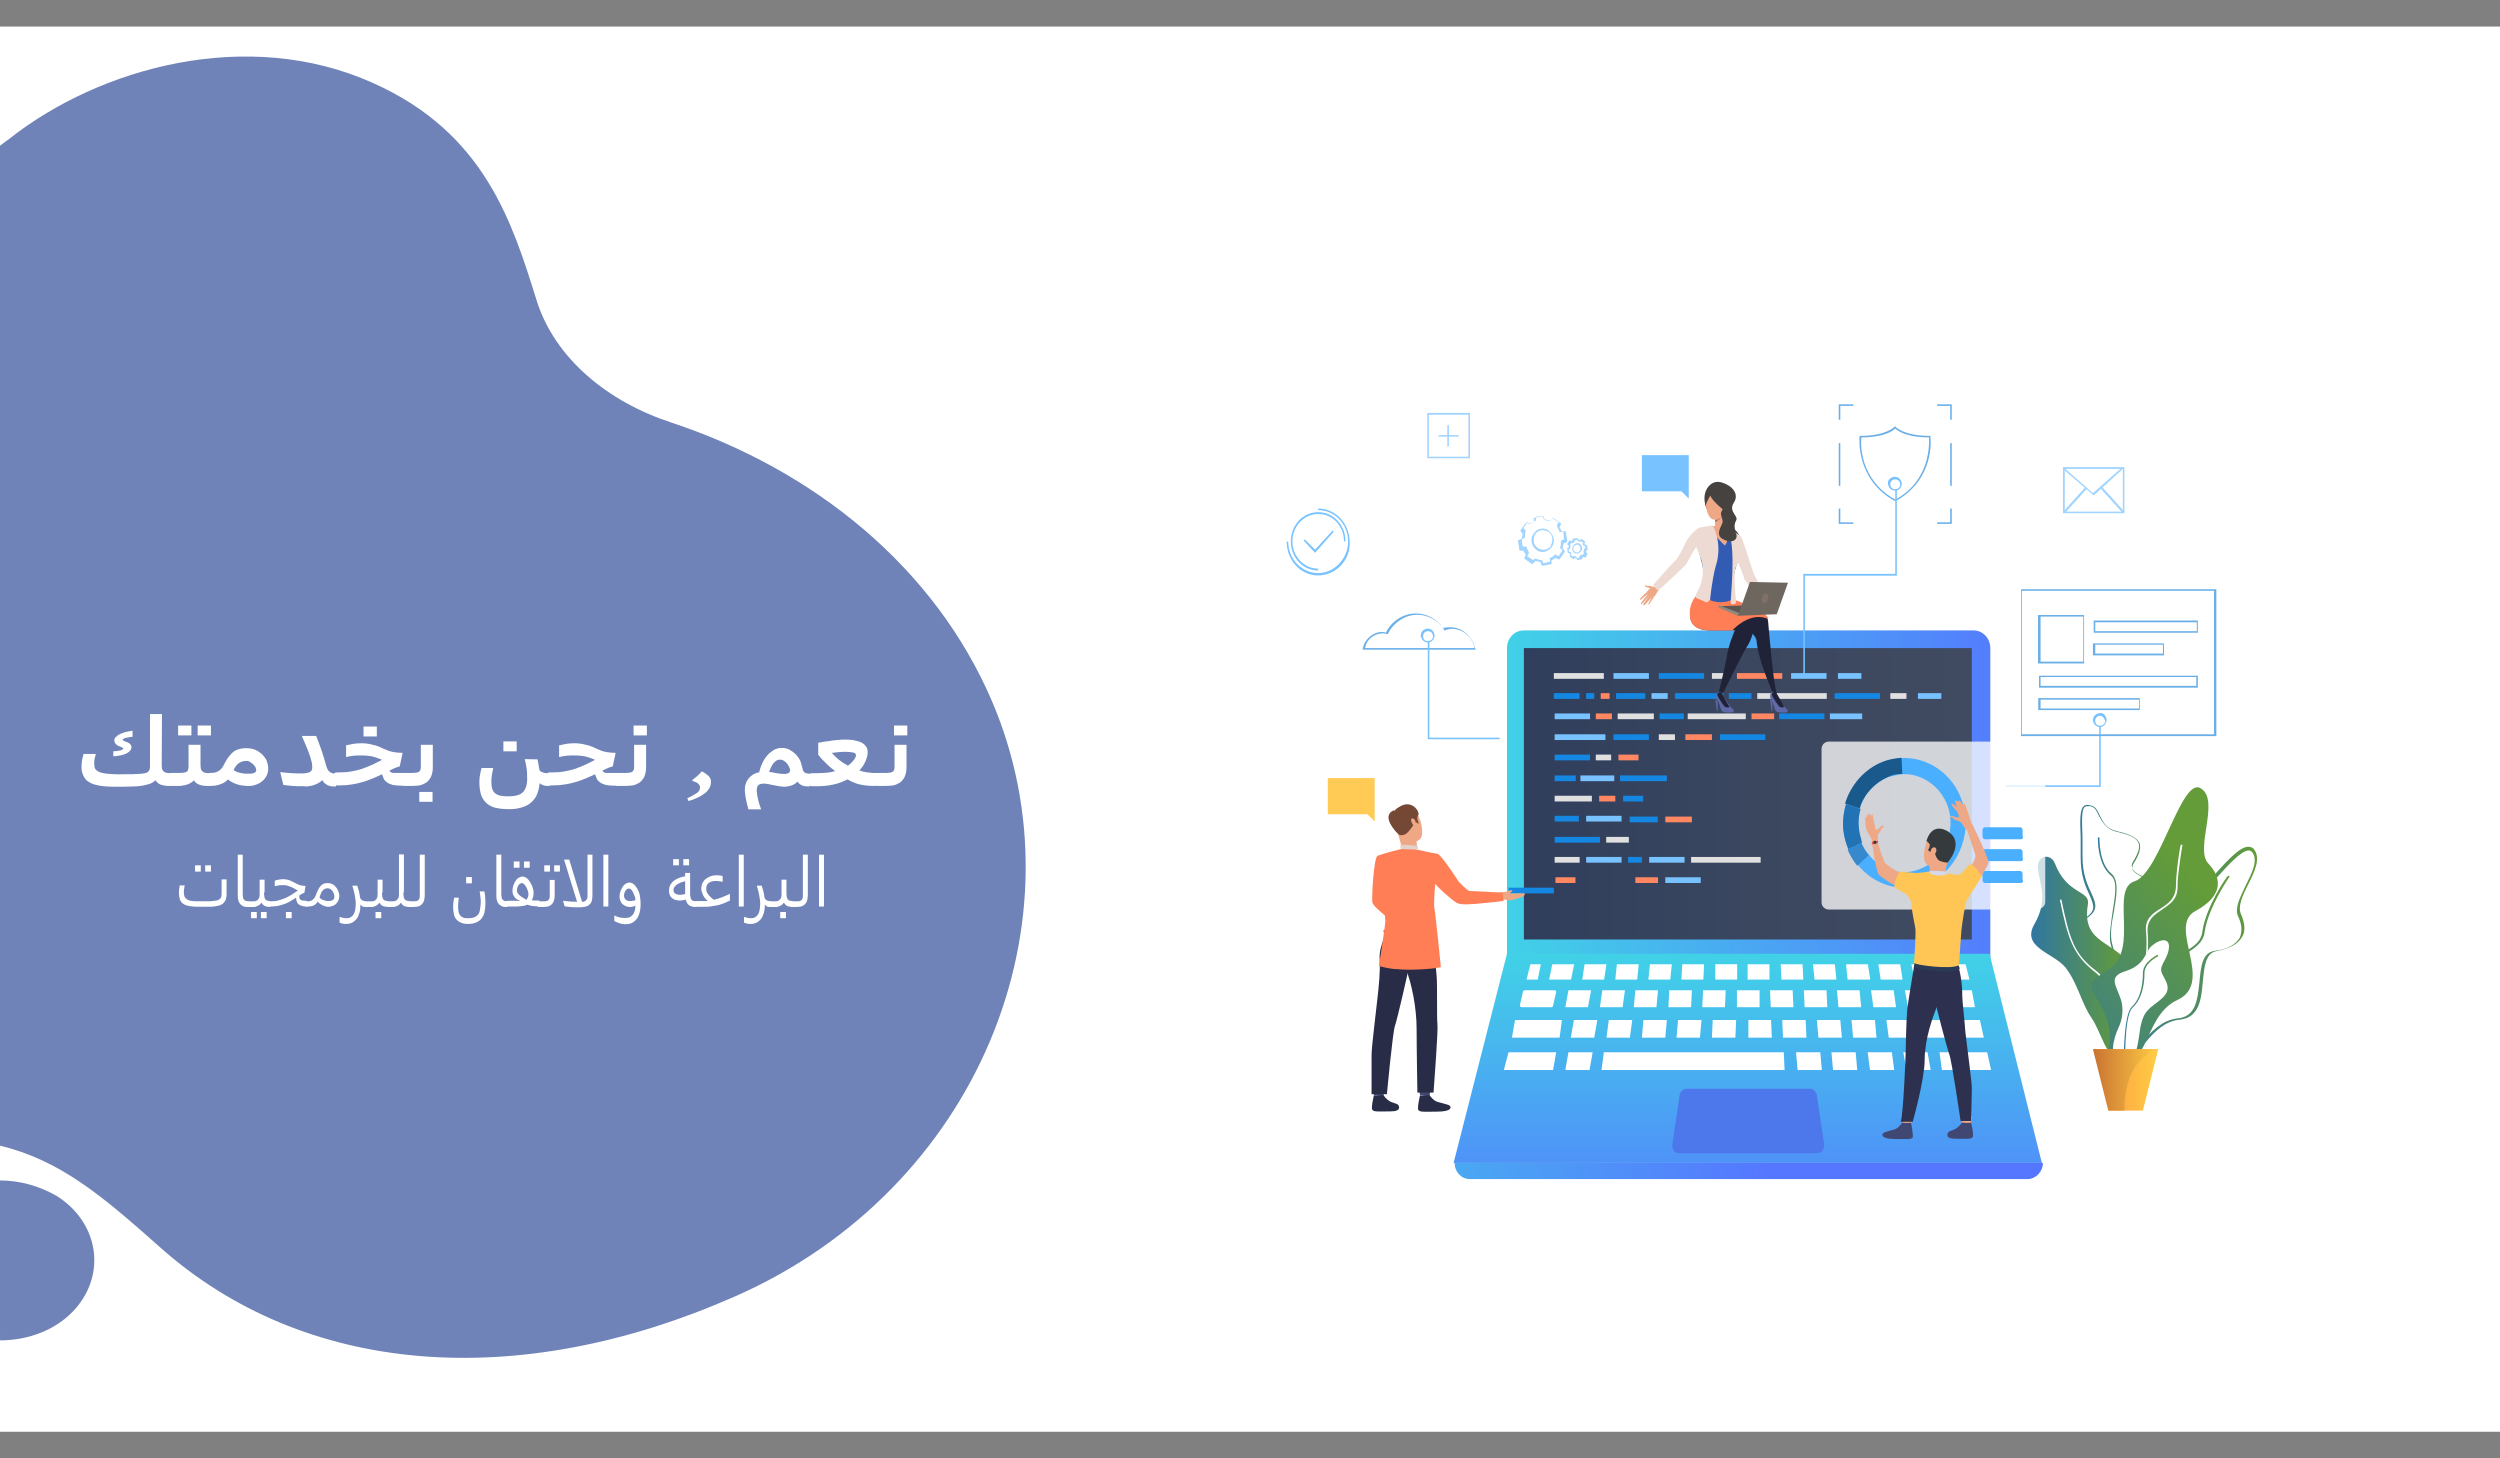 <?xml version="1.0" encoding="utf-8"?>
<!-- Generator: Adobe Illustrator 18.0.0, SVG Export Plug-In . SVG Version: 6.00 Build 0)  -->
<!DOCTYPE svg PUBLIC "-//W3C//DTD SVG 1.1//EN" "http://www.w3.org/Graphics/SVG/1.1/DTD/svg11.dtd">
<svg version="1.1" id="Layer_1" xmlns:x="http://ns.adobe.com/Extensibility/1.0/" xmlns:i="http://ns.adobe.com/AdobeIllustrator/10.0/" xmlns:graph="http://ns.adobe.com/Graphs/1.0/"
	 xmlns="http://www.w3.org/2000/svg" xmlns:xlink="http://www.w3.org/1999/xlink" x="0px" y="0px" viewBox="0 0 960 560"
	 enable-background="new 0 0 960 560" xml:space="preserve">
<rect x="0" y="0" width="960" height="560" fill="#808080" stroke="none"/>
<rect id="Rectangle_2" y="10.2" fill="#FFFFFF" width="960" height="539.6"/>
<g id="Group_1" opacity="0.58">
	<path id="Path_2" fill="#072986" d="M0,453.3c7.7,0,15,2.1,21.7,5.9c16.1,10.1,19.2,29.7,7.3,43.3c-7,8-17.8,12.2-29,12.2
		C0,514.8,0,453.3,0,453.3z"/>
	<path id="Path_3" fill="#072986" d="M143.3,31.9c43,19.2,53.5,53.8,62.9,83.9c7,21.7,26.9,38.4,51.7,46.5
		c54.9,18.2,101,55.6,123,106.9c36,84.2-4.9,187.3-98.6,228.6c-83.9,37-165.6,30.4-220.9-18.9c-22.4-19.9-38.4-33.5-61.9-39.1V56.3
		c1.4-1,2.8-2.1,4.2-3.1C38.4,25.9,95.1,10.2,143.3,31.9z"/>
</g>
<g id="Group_361" transform="translate(16.079 232.268)">
	<g id="Group_115">
		
			<linearGradient id="Path_1304_1_" gradientUnits="userSpaceOnUse" x1="325.123" y1="1434.024" x2="325.405" y2="1434.024" gradientTransform="matrix(731.229 0 0 -572.932 -237182.609 821679.938)">
			<stop  offset="0" style="stop-color:#40D5E6"/>
			<stop  offset="1" style="stop-color:#5577FF"/>
		</linearGradient>
		<path id="Path_1304" fill="url(#Path_1304_1_)" d="M562.6,155.1h185.6V16.6c0-3.7-2.8-6.8-6.5-6.8H569.1c-3.7,0-6.5,3.1-6.5,6.8
			V155.1L562.6,155.1z"/>
	</g>
	<g id="Group_116">
		
			<linearGradient id="Rectangle_61_1_" gradientUnits="userSpaceOnUse" x1="331.229" y1="1424.16" x2="331.483" y2="1424.16" gradientTransform="matrix(-678.238 0 0 440.718 225393.5 -627580.062)">
			<stop  offset="0" style="stop-color:#404B61"/>
			<stop  offset="0.486" style="stop-color:#3B475F"/>
			<stop  offset="1" style="stop-color:#2F3E5C"/>
		</linearGradient>
		<rect id="Rectangle_61" x="569.1" y="16.6" fill="url(#Rectangle_61_1_)" width="172" height="111.9"/>
	</g>
	<g id="Group_117">
		<path id="Path_1305" fill="#6AAFE8" d="M550.9,17.2h-43.7v-0.3c0.6-3.7,4-6.5,7.4-6.5c0.6,0,0.9,0,1.5,0.3
			c2.2-4.6,6.8-7.4,11.5-7.4c4.3,0,8.1,2.2,10.5,5.6c0.9-0.3,1.9-0.3,2.8-0.3c4.6,0,8.7,3.7,9.6,8.7l0,0H550.9z M508.1,16.6h42.1
			c-0.9-4.3-4.6-7.4-8.7-7.4c-0.9,0-1.9,0.3-2.8,0.6h-0.3V9.4c-2.2-3.4-6.2-5.6-10.2-5.6c-4.6,0-9,2.8-11.2,7.1v0.3h-0.3
			c-0.6,0-1.2-0.3-1.5-0.3C511.5,11,508.7,13.2,508.1,16.6z"/>
	</g>
	<g id="Group_118">
		<path id="Path_1306" fill="#6AAFE8" d="M711.7-39.8L711.7-39.8C696.2-48.2,698-64.6,698-64.6v-0.3h0.3c9.9,0,13-3.4,13-3.4
			l0.3-0.3l0.3,0.3c0,0,3.1,3.4,13,3.4h0.3v0.3C725.3-64.3,727.2-48.2,711.7-39.8L711.7-39.8z M698.7-64.3
			c-0.3,2.2-0.9,16.1,13,23.9c13.6-7.4,13-21.4,13-23.9c-8.7,0-12.1-2.5-13-3.4C710.8-66.8,707.3-64.3,698.7-64.3z"/>
	</g>
	<g id="Group_126">
		<g id="Group_119">
			
				<linearGradient id="Path_1307_1_" gradientUnits="userSpaceOnUse" x1="313.02" y1="1438.936" x2="313.274" y2="1438.936" gradientTransform="matrix(174.508 0 0 -286.307 -53828.465 412117.156)">
				<stop  offset="0" style="stop-color:#3076A1"/>
				<stop  offset="1" style="stop-color:#639C38"/>
			</linearGradient>
			<path id="Path_1307" fill="url(#Path_1307_1_)" d="M796.6,176.2c-2.5-11.2,2.8-14.3,7.4-16.7c4-2.2,7.7-4.3,7.4-10.8
				c-0.3-8.7,5.3-12.1,10.5-14.9c3.7-2.2,7.1-4,7.7-8.1c1.2-9.6,9.6-21.7,9.9-21.7l0.6,0.3c0,0-8.4,12.1-9.6,21.4
				c-0.6,4.3-4.3,6.5-8.1,8.7c-5,2.8-10.2,5.9-10.2,14.3c0.3,7.1-4,9.3-7.7,11.5c-5,2.8-9.6,5.3-7.1,16.1L796.6,176.2z"/>
		</g>
		<g id="Group_120">
			
				<linearGradient id="Path_1308_1_" gradientUnits="userSpaceOnUse" x1="316.505" y1="1437.967" x2="316.759" y2="1437.967" gradientTransform="matrix(227.852 0 0 -317.43 -71323.914 456587.188)">
				<stop  offset="0" style="stop-color:#3076A1"/>
				<stop  offset="1" style="stop-color:#639C38"/>
			</linearGradient>
			<path id="Path_1308" fill="url(#Path_1308_1_)" d="M799.4,173.4h-0.3c-2.2-0.3-4-1.9-6.5-5.3v-0.3l0.3-0.3c0,0,3.7-5,2.5-13.9
				c-0.3-1.5-0.6-3.4-1.2-5c-0.6-1.9-0.9-3.1-0.3-4c0.6-1.2,2.5-1.9,8.1-3.4s7.7-8.4,9.3-14.3c1.5-5.6,3.1-10.8,7.4-10.8
				c4,0.3,10.2-6.5,15.8-12.7c5-5.6,9.9-10.8,13-10.5c0.6,0,1.5,0.3,1.9,0.9c2.8,3.4,0.3,8.7-2.2,13.6c-2.2,4.3-4,8.4-2.8,11.2
				c1.5,3.4,1.9,6.5,0.6,8.7c-1.5,2.8-4.6,4.6-9.6,5.6c-4.6,0.6-5,5.9-5.6,11.8c-0.6,6.5-1.2,13.9-9,14.6c-5.6,0.6-9.6,4.6-13,8.7
				C804.3,170.6,801.9,173.4,799.4,173.4z M793.2,167.8c2.2,3.1,4,4.6,5.9,5c2.5,0.3,5-2.5,7.7-5.3c3.4-3.7,7.4-8.1,13.3-8.7
				c7.1-0.6,7.7-7.4,8.4-13.9c0.6-5.9,0.9-11.5,6.2-12.1c5-0.6,7.7-2.5,9.3-5c0.9-2.2,0.9-5-0.6-8.1c-1.5-3.1,0.6-7.1,2.8-11.8
				c2.5-5,5-9.9,2.5-13c-0.3-0.3-0.9-0.6-1.2-0.6c-2.8,0-7.4,5-12.4,10.5c-5.9,6.2-11.8,12.7-16.1,12.7c0,0,0,0-0.3,0
				c-4-0.3-5.3,4.6-6.8,10.2c-1.9,6.2-3.7,13.3-9.9,14.9c-5,1.2-7.1,1.9-7.4,3.1c-0.3,0.6,0,1.9,0.3,3.7c0.6,1.5,0.9,3.4,1.2,5
				C796.9,161.9,793.8,166.6,793.2,167.8z"/>
		</g>
		<g id="Group_121">
			
				<linearGradient id="Path_1309_1_" gradientUnits="userSpaceOnUse" x1="310.614" y1="1436.689" x2="310.868" y2="1436.689" gradientTransform="matrix(146.969 0 0 -371.689 -44871.551 534125.625)">
				<stop  offset="0" style="stop-color:#3076A1"/>
				<stop  offset="1" style="stop-color:#639C38"/>
			</linearGradient>
			<path id="Path_1309" fill="url(#Path_1309_1_)" d="M799.4,170.9L799.4,170.9c-3.7-0.3-6.2-8.4-9-16.1c-1.2-3.7-2.5-7.1-3.4-9.3
				c-0.9-1.9-1.9-3.4-3.1-5.3c-2.8-4.6-5.9-9.3-5-13.6c0.6-2.2,1.9-4,4.6-5.6c5.6-3.4,4.6-5.3,2.8-9.6c-1.5-3.1-3.4-7.4-3.4-14.3
				c0-2.8,0-5.3,0-7.7c-0.3-7.1-0.3-10.8,1.2-12.1c0.6-0.6,1.5-0.6,2.5-0.3c2.2,0.3,2.8,2.2,3.7,4c1.2,2.5,2.5,5,6.5,5.9
				c3.7,0.9,7.4,1.9,8.7,4.6c0.6,1.9,0,4.3-2.2,7.7c-0.6,0.9-0.6,1.5-0.6,2.2c0.3,1.2,2.2,2.2,4.3,3.4c3.1,1.5,7.1,3.4,8.1,7.4
				c0.9,3.1,0,7.1-3.1,12.4c-7.1,12.1-6.8,20.1-6.5,27.3c0.3,5.3,0.3,10.2-2.8,15.8C802.2,169.7,800.9,170.9,799.4,170.9z
				 M785.7,77.3c-0.3,0-0.9,0-1.2,0.3c-1.2,0.9-1.2,4.6-0.9,11.5c0,2.2,0,4.6,0,7.7c0,6.5,1.9,10.8,3.4,13.9
				c1.9,4.3,3.1,6.8-3.1,10.5c-2.5,1.5-3.7,3.1-4.3,5.3c-0.9,4,1.9,8.7,4.6,13c0.9,1.9,2.2,3.7,3.1,5.3c1.2,2.2,2.2,5.9,3.4,9.6
				c2.5,7.1,5,15.5,8.1,15.5c1.2,0,2.5-0.9,3.7-3.4c2.8-5.3,2.8-10.2,2.5-15.5c-0.3-7.1-0.6-15.5,6.8-27.6c2.8-5,4-8.7,3.1-11.8
				c-0.9-3.7-4.6-5.6-7.7-7.1c-2.5-1.2-4.3-2.2-4.6-3.7c-0.3-0.9,0-1.5,0.6-2.5c1.9-3.1,2.5-5.3,1.9-6.8c-0.9-2.5-4.6-3.4-8.1-4.3
				c-4.3-0.9-5.9-4-7.1-6.2c-0.9-1.9-1.5-3.4-3.4-3.7C786.4,77.3,786.1,77.3,785.7,77.3z"/>
		</g>
		<g id="Group_122">
			
				<linearGradient id="Path_1310_1_" gradientUnits="userSpaceOnUse" x1="270.683" y1="1437.454" x2="270.937" y2="1437.454" gradientTransform="matrix(44.564 0 0 -338.233 -11273.288 486326.719)">
				<stop  offset="0" style="stop-color:#3076A1"/>
				<stop  offset="1" style="stop-color:#639C38"/>
			</linearGradient>
			<path id="Path_1310" fill="url(#Path_1310_1_)" d="M799.7,175.2l-0.6-0.3c3.4-11.8-2.8-37.8-4.6-44.3c-0.9-3.1,0-7.7,0.6-12.4
				c0.9-5.9,2.2-12.1-0.6-14.3c-5.3-4.3-5-14.3-5-14.6h0.6c0,0-0.3,9.9,4.6,13.9c3.1,2.5,1.9,9,0.9,14.9c-0.9,4.3-1.5,9-0.6,12.1
				C797.2,138.4,803.1,163.5,799.7,175.2z"/>
		</g>
		
			<linearGradient id="Path_1311_1_" gradientUnits="userSpaceOnUse" x1="310.556" y1="1438.517" x2="310.81" y2="1438.517" gradientTransform="matrix(143.857 0 0 -298.247 -43911.902 429167.188)">
			<stop  offset="0" style="stop-color:#3076A1"/>
			<stop  offset="1" style="stop-color:#639C38"/>
		</linearGradient>
		<path id="Path_1311" fill="url(#Path_1311_1_)" d="M773,99.3c-1.5-4-7.1-3.4-6.5,2.2c0.6,5.6,4,11.5-1.2,20.8
			c-5.6,9.3,7.1,11.2,11.8,17c4.6,5.9,6.2,13.9,9.9,19.2c3.7,5.3,6.5,17.4,9.6,13c3.1-4.6,0.3-10.5,0.6-18.9
			c0.3-8.4,7.4-13.6,0.3-18.9c-6.8-5.3-13.9-6.8-11.8-18.9C786.4,109.5,777.7,111.4,773,99.3z"/>
		<g id="Group_123">
			<path id="Path_1312" fill="#FFFFFF" d="M801.2,172.4c0-0.3-4-24.5-12.7-31.3c-8.7-6.8-10.5-13-13.6-27.9h0.6
				c3.1,14.6,4.6,20.8,13.3,27.3c9,6.8,12.7,30.7,12.7,31.6L801.2,172.4z"/>
		</g>
		
			<linearGradient id="Path_1313_1_" gradientUnits="userSpaceOnUse" x1="314.529" y1="1435.742" x2="314.697" y2="1436.047" gradientTransform="matrix(192.431 0 0 -413.111 -59738.148 593343.125)">
			<stop  offset="0" style="stop-color:#3076A1"/>
			<stop  offset="1" style="stop-color:#639C38"/>
		</linearGradient>
		<path id="Path_1313" fill="url(#Path_1313_1_)" d="M793.5,171.5c0,0,2.5-6.8-2.2-16.4c-4.6-9.6-8.4-8.1,2.8-15.5
			c11.2-7.4,0-30.7,9.6-33.5c9.6-3.1,18-40.6,25.4-35.6c7.4,4.6-2.5,23.2,2.8,28.8c5.3,5.6,5.9,12.4-5,18.3s7.7,27.3-6.8,34.1
			C805.6,158.2,809.6,184.2,793.5,171.5z"/>
		<g id="Group_124">
			<path id="Path_1314" fill="#FFFFFF" d="M798.1,178.6c0,0-1.5-8.7,3.4-19.8c5-11.5,7.4-23.9,6.5-33.2c-0.6-5,2.5-7.1,5.6-9
				c2.8-1.9,5.9-3.7,5.9-9c0-4.6,1.5-15.2,1.9-15.5h0.6c0,0-1.9,11.2-1.9,15.5c0.3,5.6-3.1,7.4-6.2,9.6c-2.8,1.9-5.6,3.7-5.3,8.4
				c0.9,9.6-1.5,22-6.5,33.5c-5,10.8-3.4,19.2-3.4,19.5L798.1,178.6z"/>
		</g>
		<path id="Path_1315" fill="#FFFFFF" d="M809.9,131.2c3.4-3.1,7.7-3.7,6.8,1.2c-0.9,4.6-4,6.2-2.5,9.3c1.5,3.1,4,5.9-0.3,9.6
			c-4.3,3.7-6.8,4-8.1,11.2c-1.2,7.1-0.9,11.8-6.8,12.1c-5.9,0.3-3.4-8.4-1.5-12.4c1.5-3.1,1.9-7.1,0.9-10.5
			c-1.9-5.9-5.3-9,2.2-11.2C807.7,138,807.7,133.4,809.9,131.2z"/>
		<g id="Group_125">
			
				<linearGradient id="Path_1316_1_" gradientUnits="userSpaceOnUse" x1="279.368" y1="1445.152" x2="279.622" y2="1445.152" gradientTransform="matrix(53.182 0 0 -174.294 -14057.958 252037.859)">
				<stop  offset="0" style="stop-color:#3076A1"/>
				<stop  offset="1" style="stop-color:#639C38"/>
			</linearGradient>
			<path id="Path_1316" fill="url(#Path_1316_1_)" d="M799.4,178.6c0-0.9-0.3-21.1,3.1-24.2c3.7-3.4,4.3-9.6,4.3-13
				c0-4.3,5.3-6.8,5.6-7.1l0.3,0.6c0,0-5.3,2.5-5.3,6.5c0,4.3-0.9,9.9-4.6,13.3c-3.4,3.1-2.8,23.6-2.8,23.9L799.4,178.6z"/>
		</g>
		
			<linearGradient id="Path_1317_1_" gradientUnits="userSpaceOnUse" x1="301.901" y1="1459.411" x2="302.155" y2="1459.411" gradientTransform="matrix(98.322 0 0 -93.169 -28895.742 136154.656)">
			<stop  offset="0" style="stop-color:#FF9340"/>
			<stop  offset="1" style="stop-color:#FFCE45"/>
		</linearGradient>
		<path id="Path_1317" fill="url(#Path_1317_1_)" d="M812.7,170.6l-5.9,23.6h-13l-5.9-23.6H812.7z"/>
		
			<linearGradient id="Path_1318_1_" gradientUnits="userSpaceOnUse" x1="301.901" y1="1459.411" x2="302.155" y2="1459.411" gradientTransform="matrix(98.322 0 0 -93.169 -28895.742 136154.656)">
			<stop  offset="0" style="stop-color:#C97332"/>
			<stop  offset="1" style="stop-color:#FFCE45"/>
		</linearGradient>
		<path id="Path_1318" fill="url(#Path_1318_1_)" d="M812.7,170.6c0,0-13,2.5-13,23.6h-6.2l-5.9-23.6H812.7z"/>
	</g>
	<g id="Group_127">
		<rect id="Rectangle_62" x="563.2" y="108.6" fill="#1487E3" width="17.4" height="2.2"/>
	</g>
	<g id="Group_128">
		<path id="Path_1319" fill="#78C2FF" d="M559.8,51.6h-27.6V14.1h0.6V51h27V51.6z"/>
	</g>
	<g id="Group_129">
		<path id="Path_1320" fill="#78C2FF" d="M677,26.8h-0.6v-38.7h35.3v-32.5h0.6v33.2H677V26.8z"/>
	</g>
	<g id="Group_130">
		<path id="Path_1321" fill="#78C2FF" d="M790.7,69.9h-36.6v-0.6h35.9V46.6h0.6V69.9z"/>
	</g>
	<g id="Group_131">
		<path id="Path_1322" fill="#FF7E55" d="M516.8,101.2c0,0-0.9,11.8,1.2,13c1.2,0.9,6.8,3.7,6.5,4.3c-0.3,0.6-3.1,5-3.1,5
			s-10.2-7.1-10.5-9.3c-0.3-2.2,0.6-17,1.9-17.7c0.9-0.6,1.5,0,3.1,0.9C517.7,98.7,516.8,101.2,516.8,101.2z"/>
	</g>
	<g id="Group_134">
		<g id="Group_133">
			<g id="Group_132">
				<path id="Path_1323" fill="#424773" d="M515.5,185.8c0,0-0.3,2.5-0.3,2.8c0,0.3-3.7-0.3-3.7-0.3l-0.3-2.8
					C511.2,185.5,514.9,185.5,515.5,185.8z"/>
			</g>
		</g>
	</g>
	<g id="Group_137">
		<g id="Group_136">
			<g id="Group_135">
				<path id="Path_1324" fill="#292C47" d="M515.2,188.3c0.6,0.9,1.2,1.5,2.2,2.2s2.8,0.9,3.4,1.5c0.3,0.3,1.5,2.5-2.8,2.5
					s-6.5,0.3-7.1-0.6c-0.6-0.6,0.6-5.6,0.6-5.6S512.4,188.6,515.2,188.3z"/>
			</g>
		</g>
	</g>
	<g id="Group_140">
		<g id="Group_139">
			<g id="Group_138">
				<path id="Path_1325" fill="#424773" d="M533.2,185.8c0,0-0.3,2.5-0.3,2.8c0,0.3-3.7-0.3-3.7-0.3l-0.3-2.8
					C528.8,185.5,532.6,185.5,533.2,185.8z"/>
			</g>
		</g>
	</g>
	<g id="Group_143">
		<g id="Group_142">
			<g id="Group_141">
				<path id="Path_1326" fill="#292C47" d="M532.9,188.3c0.6,0.9,1.2,1.5,2.2,2.2c0.9,0.6,5,1.2,5.6,1.9c0.3,0.3,1.2,2.2-5,2.2
					c-4.3,0-6.5,0.3-7.1-0.6c-0.6-0.6,0.6-5.6,0.6-5.6S530.1,188.6,532.9,188.3z"/>
			</g>
		</g>
	</g>
	<g id="Group_146">
		<g id="Group_145">
			<g id="Group_144">
				<path id="Path_1327" fill="#292C47" d="M516.8,125.3c0,0-3.4,5.6-3.1,10.5c0.3,5-0.3,10.5-0.9,15.8c-0.6,5.9-2.2,18-2.2,21.4
					c0,3.1,0,14.9,0,14.9h5.9c0,0,2.2-23.9,3.1-26.3c0.9-2.5,5-20.5,5.3-22.3C525.1,137.1,516.8,125.3,516.8,125.3z"/>
			</g>
		</g>
	</g>
	<g id="Group_149">
		<g id="Group_148">
			<g id="Group_147">
				<path id="Path_1328" fill="#292C47" d="M534.1,126c0,0,1.2,13.6,1.5,16.7c0.3,3.1,0,16.4,0.3,18.3c0.3,1.9-1.2,22.3-1.5,26.3
					h-6.2c0,0-0.3-16.4-0.3-24.5c0-8.1-1.9-17.4-4-22.6c-2.2-5.3-7.4-5.3-8.7-15.2C514.9,125,532.3,122.9,534.1,126z"/>
			</g>
		</g>
	</g>
	<g id="Group_152">
		<g id="Group_151">
			<g id="Group_150">
				<path id="Path_1329" fill="#EEA886" d="M520.2,78.2c0,0,4-2.8,6.8,0.3c2.8,3.1,4,9.9,2.2,11.5c-1.9,1.5-5.3,1.9-6.8,0
					s-3.4-4.6-3.7-6.8C518,80.7,519.2,79.2,520.2,78.2z"/>
			</g>
		</g>
	</g>
	<g id="Group_155">
		<g id="Group_154">
			<g id="Group_153">
				<path id="Path_1330" fill="#EEA886" d="M527.9,90.3c0,0,0,2.8,0.3,3.4c0.3,0.6-5.9,0.6-5.9,0.6c-0.3-2.2-0.9-4.3-1.5-6.2
					C519.9,85.4,527.9,90.3,527.9,90.3z"/>
			</g>
		</g>
	</g>
	<g id="Group_158">
		<g id="Group_157">
			<g id="Group_156">
				<path id="Path_1331" fill="#754836" d="M521.1,88.2c0,0,0.6,0.6,2.2,0c1.5-0.6,3.1-3.4,3.7-4c0.6-0.3,0.6-0.9,0.6-0.9l0.6,0.6
					h0.6c0,0-1.2-1.9-0.3-3.1c0.9-1.2-2.5-6.5-7.4-3.1c0,0-3.7,2.2-3.1,4.6C518.6,84.7,519.9,87.2,521.1,88.2z"/>
			</g>
		</g>
	</g>
	<g id="Group_161">
		<g id="Group_160">
			<g id="Group_159">
				<path id="Path_1332" fill="#E2D2CA" d="M528.5,93.7c0,0,0-1.2-0.6-1.2s-5.6-0.6-6.2-0.3v1.2C521.7,93.7,522.7,94.4,528.5,93.7z"
					/>
			</g>
		</g>
	</g>
	<g id="Group_164">
		<g id="Group_163">
			<g id="Group_162">
				<path id="Path_1333" fill="#EEA886" d="M527.3,82.6c-0.3-0.3-1.5-1.2-1.5,0c0,1.2,1.2,2.8,1.9,2.5
					C527.9,84.7,527.6,83.5,527.3,82.6z"/>
			</g>
		</g>
	</g>
	<g id="Group_167">
		<g id="Group_166">
			<g id="Group_165">
				<path id="Path_1334" fill="#754836" d="M519.2,78.9c0,0-5.6,1.5,1.5,9L519.2,78.9z"/>
			</g>
		</g>
	</g>
	<g id="Group_169">
		<g id="Group_168">
			<path id="Path_1335" fill="#EEA886" d="M569.4,110.8h-5.9c0.6-0.3,1.2-0.9,1.2-1.2c-0.3-0.3-1.9,0.3-2.5,0.6
				c-0.6,0-1.5,0-2.5,0.3l-1.9,0.9l1.5,1.5c0,0,3.1,0.3,4,0.6c1.5,0,5.9-1.5,5.9-1.9C569.8,110.8,569.4,110.8,569.4,110.8z"/>
		</g>
	</g>
	<g id="Group_172">
		<g id="Group_171">
			<g id="Group_170">
				<path id="Path_1336" fill="#FF7E55" d="M536,95.6c-3.7-0.6-7.4-1.5-7.4-1.5l-6.8-0.3c0,0-6.2,1.5-8.7,2.5
					c-0.3,0-0.3,5.9-0.9,7.4l2.2,4.6c0,0,1.2,9,1.5,13c0,1.9-2.5,17.4-2.5,17.4c2.5,0.6,5,1.2,7.4,1.2c4.6,0.6,16.4-0.3,16.4-0.9
					c0-0.6-2.2-21.7-2.5-22.6c-0.3-1.5,0.3-9.3,0.3-9.3c0.9,1.2,5.9,5.9,8.4,7.4c1.9,0.9,6.2,0.3,7.4,0.3c2.8-0.3,10.2-0.9,10.5-1.2
					c0-0.3-0.3-3.1-0.6-3.1c-0.3,0-10.2-0.6-12.4-0.6c-0.9,0-4.3-3.7-4.3-3.7S537.8,96.5,536,95.6z"/>
			</g>
		</g>
	</g>
	<g id="Group_173">
		<path id="Path_1337" fill="#FFCB55" d="M493.8,66.5h18v16.7l-2.8-2.8h-15.2V66.5z"/>
	</g>
	<g id="Group_181">
		<g id="Group_179">
			<g id="Group_174">
				<path id="Path_1338" fill="#6AAFE8" d="M784.2,22.5h-17.7V3.9h17.7V22.5z M767.5,21.8h16.4V4.5h-16.4V21.8z"/>
			</g>
			<g id="Group_175">
				<path id="Path_1339" fill="#6AAFE8" d="M827.9,10.7h-40V6h40V10.7z M788.5,10.1h39V6.7h-39V10.1z"/>
			</g>
			<g id="Group_176">
				<path id="Path_1340" fill="#6AAFE8" d="M827.9,31.8h-61v-4.6h61V31.8z M767.5,31.1h59.8v-3.4h-59.8V31.1z"/>
			</g>
			<g id="Group_177">
				<path id="Path_1341" fill="#6AAFE8" d="M805.6,40.4h-39v-4.6h39V40.4z M767.5,39.8h37.8v-3.4h-37.8V39.8z"/>
			</g>
			<g id="Group_178">
				<path id="Path_1342" fill="#6AAFE8" d="M814.9,19.4h-27.3v-4.6h27.3V19.4z M788.5,18.7h26v-3.4h-26V18.7z"/>
			</g>
		</g>
		<g id="Group_180">
			<path id="Path_1343" fill="#6AAFE8" d="M835,50.4h-75V-6h75V50.4z M760.3,49.7h73.8V-5.4h-73.8V49.7z"/>
		</g>
	</g>
	<g id="Group_182">
		<path id="Path_1344" fill="#6AAFE8" d="M733.4-31.1h-5.6v-0.6h5V-37h0.6V-31.1z"/>
	</g>
	<g id="Group_183">
		<path id="Path_1345" fill="#6AAFE8" d="M695.6-31.1H690V-37h0.6v5.3h5V-31.1z"/>
	</g>
	<g id="Group_184">
		<path id="Path_1346" fill="#6AAFE8" d="M690.6-71.1H690V-77h5.6v0.6h-5V-71.1z"/>
	</g>
	<g id="Group_185">
		<path id="Path_1347" fill="#6AAFE8" d="M733.4-71.1h-0.6v-5.3h-5V-77h5.6V-71.1z"/>
	</g>
	<g id="Group_186">
		<rect id="Rectangle_63" x="732.8" y="-62.1" fill="#6AAFE8" width="0.6" height="16.4"/>
	</g>
	<g id="Group_187">
		<rect id="Rectangle_64" x="690" y="-62.1" fill="#6AAFE8" width="0.6" height="16.4"/>
	</g>
	<g id="Group_188">
		<path id="Path_1348" fill="#78C2FF" d="M532.3,14.4c-1.5,0-2.5-0.9-2.8-2.5c0-1.5,0.9-2.5,2.5-2.8c1.5,0,2.5,0.9,2.8,2.5l0,0
			C534.7,13.2,533.8,14.4,532.3,14.4z M532.3,10.1c-0.9,0-1.9,0.6-1.9,1.9s0.6,1.9,1.9,1.9c0.9,0,1.9-0.6,1.9-1.9l0,0
			C534.1,11,533.5,10.1,532.3,10.1L532.3,10.1z"/>
	</g>
	<g id="Group_189">
		<path id="Path_1349" fill="#78C2FF" d="M711.7-43.9c-1.5,0-2.5-0.9-2.8-2.5c-0.3-1.5,0.9-2.5,2.5-2.8c1.5,0,2.5,0.9,2.8,2.5l0,0
			C714.2-45.1,713.2-43.9,711.7-43.9z M711.7-48.2c-0.9,0-1.9,0.6-1.9,1.9c0,0.9,0.6,1.9,1.9,1.9c0.9,0,1.9-0.6,1.9-1.9l0,0
			C713.5-47.6,712.6-48.2,711.7-48.2L711.7-48.2z"/>
	</g>
	<g id="Group_190">
		<path id="Path_1350" fill="#78C2FF" d="M790.4,46.9c-1.5,0-2.5-0.9-2.8-2.5c0-1.5,0.9-2.5,2.5-2.8s2.5,0.9,2.8,2.5l0,0
			C792.6,46,791.6,46.9,790.4,46.9z M790.4,42.6c-0.9,0-1.9,0.6-1.9,1.9c0,1.2,0.6,1.9,1.9,1.9c0.9,0,1.9-0.6,1.9-1.9l0,0
			C791.9,43.5,791.3,42.6,790.4,42.6L790.4,42.6z"/>
	</g>
	<g id="Group_191">
		<path id="Path_1351" fill="#A1D4FF" d="M548.4-56.3h-16.4v-17.4h16.4V-56.3z M532.6-56.9h15.2V-73h-15.2V-56.9z"/>
	</g>
	<g id="Group_192">
		<rect id="Rectangle_65" x="539.7" y="-69" fill="#A1D4FF" width="0.6" height="8.1"/>
	</g>
	<g id="Group_193">
		<rect id="Rectangle_66" x="536.3" y="-65.2" fill="#A1D4FF" width="7.7" height="0.6"/>
	</g>
	<g id="Group_194">
		<path id="Path_1352" fill="#A1D4FF" d="M799.7-35.2h-23.6v-17.7h23.6V-35.2z M776.8-35.8h22.3v-16.4h-22.3V-35.8z"/>
	</g>
	<g id="Group_195">
		<path id="Path_1353" fill="#A1D4FF" d="M787.9-42l-11.8-10.2l0.3-0.6l11.2,9.9l11.2-9.9l0.3,0.6L787.9-42z"/>
	</g>
	<g id="Group_196">
		<path id="Path_1354" fill="#A1D4FF" d="M799.1-35.2l-8.4-9.3l0.6-0.6l8.4,9.3L799.1-35.2z"/>
	</g>
	<g id="Group_197">
		<path id="Path_1355" fill="#A1D4FF" d="M776.8-35.2l-0.6-0.6l8.4-9.3l0.6,0.6L776.8-35.2z"/>
	</g>
	<g id="Group_198">
		<path id="Path_1356" fill="#A1D4FF" d="M589.6-17.2l-0.3-0.6c-0.3,0-0.3,0-0.6-0.3l-0.6,0.6l-1.5-1.2l0.3-0.6
			c0-0.3-0.3-0.3-0.3-0.6h-0.6l-0.3-1.9l0.6-0.3c0-0.3,0-0.3,0-0.6l-0.6-0.6l0.9-1.5l0.6,0.3c0.3,0,0.3-0.3,0.6-0.3v-0.6l1.9-0.3
			l0.3,0.6c0.3,0,0.3,0,0.6,0.3l0.6-0.6l1.5,1.2l-0.3,0.6c0,0.3,0.3,0.3,0.3,0.6h0.6l0.3,1.9l-0.6,0.3c0,0.3,0,0.3,0,0.6l0.6,0.6
			l-0.9,1.5l-0.6-0.3c-0.3,0-0.3,0.3-0.6,0.3v0.6L589.6-17.2z M588.3-18.8L588.3-18.8c0.3,0,0.6,0.3,0.9,0.3l0,0l0.3,0.6l0.9-0.3
			v-0.6l0,0c0.3,0,0.6-0.3,0.6-0.6l0,0l0.6,0.3l0.6-0.9l-0.3-0.3l0,0c0-0.3,0.3-0.6,0.3-0.9v-0.3l0.6-0.3l-0.3-0.9h-0.6l0,0
			c0-0.3-0.3-0.6-0.3-0.6l0,0l0.3-0.6l-0.9-0.6l-0.3,0.3l0,0c-0.3,0-0.6-0.3-0.9-0.3l0,0l-0.3-0.6l-0.9,0.3v0.6l0,0
			c-0.3,0-0.6,0.3-0.6,0.6l0,0l-0.6-0.3l-0.6,0.9l0.3,0.3l0,0c0,0.3-0.3,0.6-0.3,0.9v0.3l-0.6,0.3l0.3,0.9h0.6l0,0
			c0,0.3,0.3,0.6,0.3,0.6l0,0l-0.3,0.6l0.9,0.6L588.3-18.8z M589.6-19.7c-0.3,0-0.9,0-1.2-0.3c-0.9-0.6-0.9-1.9-0.3-2.8
			c0.6-0.9,1.9-1.2,2.5-0.6l0,0c0.3,0.3,0.6,0.9,0.9,1.2c0,0.6,0,0.9-0.3,1.5c-0.3,0.3-0.6,0.6-1.2,0.9
			C589.9-19.7,589.9-19.7,589.6-19.7L589.6-19.7z M589.6-23.1c-0.6,0-0.9,0.3-1.2,0.6c-0.3,0.3-0.3,0.6-0.3,1.2s0.3,0.6,0.6,0.9l0,0
			c0.3,0.3,0.6,0.3,0.9,0.3c0.3,0,0.6-0.3,0.9-0.6c0.3-0.3,0.3-0.6,0.3-1.2c0-0.3-0.3-0.6-0.6-0.9C590.2-23.1,589.9-23.1,589.6-23.1
			L589.6-23.1z"/>
	</g>
	<g id="Group_199">
		<path id="Path_1357" fill="#A1D4FF" d="M576-15l-0.6-1.5c-0.6,0-1.2-0.3-1.9-0.3l-1.2,1.2l-3.1-2.2l0.6-1.5
			c-0.3-0.6-0.6-0.9-0.9-1.5h-1.5l-0.6-4l1.5-0.6c0-0.6,0.3-1.2,0.3-1.9l-0.9-1.2l2.2-3.1l1.5,0.6c0.3-0.3,0.9-0.6,1.5-0.9v-1.5
			l3.7-0.6l0.6,1.5c0.6,0,1.2,0.3,1.9,0.3l1.2-1.2l3.1,2.2l-0.6,1.5c0.3,0.6,0.6,0.9,0.9,1.5h1.5l0.6,4l-1.5,0.6
			c0,0.6-0.3,1.2-0.3,1.9l0.9,1.2l-2.2,3.1l-1.5-0.6c-0.3,0.3-0.9,0.6-1.5,0.9v1.5L576-15z M573.5-17.8L573.5-17.8
			c0.9,0.3,1.5,0.6,2.2,0.6h0.3l0.6,1.2l2.5-0.6v-1.5h0.3c0.6-0.3,1.2-0.6,1.5-1.2h0.3l1.2,0.6l1.5-2.2l-0.9-0.9v-0.3
			c0.3-0.6,0.3-1.2,0.3-2.2v-0.3l1.2-0.6l-0.3-2.8h-1.5v-0.3c-0.3-0.6-0.6-1.2-0.9-1.9v-0.3l0.6-1.2l-2.2-1.5l-0.9,0.9H579
			c-0.6-0.3-1.2-0.3-1.9-0.6h-0.3l-0.6-1.2l-2.5,0.3v1.5h-0.3c-0.6,0.3-1.2,0.6-1.5,1.2h-0.3l-1.2-0.6l-1.5,2.2l0.9,0.9v0.3
			c-0.3,0.6-0.3,1.2-0.3,2.2v0.3l-1.2,0.6l0.3,2.8h1.5v0.3c0.3,0.6,0.6,1.2,0.9,1.9v0.3l-0.6,1.2l2.2,1.5L573.5-17.8z M576.3-20.3
			c-0.9,0-1.9-0.3-2.5-0.9c-1.9-1.5-2.5-4.3-0.9-6.2c1.2-1.9,3.7-2.5,5.6-1.2c0,0,0.3,0,0.3,0.3c1.9,1.5,2.5,4.3,0.9,6.2
			C578.7-20.9,577.5-20.3,576.3-20.3L576.3-20.3z M576.3-28.7c-1.2,0-2.2,0.6-2.8,1.5c-0.6,0.9-0.6,1.9-0.6,2.8
			c0,0.9,0.6,1.9,1.5,2.5c1.5,1.2,3.7,0.9,5-0.6c0,0,0,0,0-0.3c0.6-0.9,0.6-1.9,0.6-2.8c0-0.9-0.6-1.9-1.5-2.5
			C577.5-28.4,576.9-28.7,576.3-28.7L576.3-28.7z"/>
	</g>
	<g id="Group_202">
		<g id="Group_201">
			<g id="Group_200">
				<path id="Path_1358" fill="#78C2FF" d="M490.1-11.3c-6.8,0-12.1-5.9-12.1-13h0.6c0,6.8,5.3,12.1,11.5,12.1
					c6.2,0,11.5-5.6,11.5-12.1c0-6.8-5.3-12.1-11.5-12.1V-37c6.8,0,12.1,5.9,12.1,13C502.5-17.2,496.9-11.3,490.1-11.3z M490.1-13.2
					c-5.9,0-10.5-5-10.5-11.2s4.6-11.2,10.5-11.2c5.9,0,10.5,5,10.5,11.2H500c0-5.9-4.3-10.5-9.9-10.5c-5.3,0-9.9,4.6-9.9,10.5
					c0,5.6,4.3,10.5,9.9,10.5L490.1-13.2L490.1-13.2z"/>
			</g>
		</g>
	</g>
	<g id="Group_203">
		<path id="Path_1359" fill="#78C2FF" d="M488.9-20l-4.3-4.6l0.3-0.6l4,4l6.8-7.4l0.3,0.6L488.9-20z"/>
	</g>
	
		<linearGradient id="Path_1360_1_" gradientUnits="userSpaceOnUse" x1="325.784" y1="1438.533" x2="325.784" y2="1438.151" gradientTransform="matrix(890.92 0 0 -316.244 -289592.094 455054.094)">
		<stop  offset="0" style="stop-color:#40D5E6"/>
		<stop  offset="1" style="stop-color:#5577FF"/>
	</linearGradient>
	<path id="Path_1360" fill="url(#Path_1360_1_)" d="M747.9,134H562.6l-20.5,80.3h225.9L747.9,134z"/>
	<path id="Path_1361" fill="#FFFFFF" d="M569.4,148h11.5c0.3,0,0.6,0.3,0.6,0.6l0,0l-1.2,5.3c0,0.3-0.3,0.6-0.6,0.6h-11.5
		c-0.3,0-0.6-0.3-0.6-0.6c0,0,0,0,0-0.3l1.2-5.3C568.8,148.3,569.1,148,569.4,148z"/>
	<path id="Path_1362" fill="#FFFFFF" d="M586.2,148h8.7l-1.2,6.5h-8.7L586.2,148z"/>
	<path id="Path_1363" fill="#FFFFFF" d="M599.2,148h8.7l-0.9,6.5h-8.7L599.2,148z"/>
	<path id="Path_1364" fill="#FFFFFF" d="M611.9,148h8.7l-0.6,6.5h-8.7L611.9,148z"/>
	<path id="Path_1365" fill="#FFFFFF" d="M624.9,148h8.7l-0.3,6.5h-8.7L624.9,148z"/>
	<path id="Path_1366" fill="#FFFFFF" d="M637.9,148h8.7l-0.3,6.5h-8.7L637.9,148z"/>
	<path id="Path_1367" fill="#FFFFFF" d="M741.1,148h-13l1.2,6.5h13L741.1,148z"/>
	<path id="Path_1368" fill="#FFFFFF" d="M724.1,148h-8.7l1.2,6.5h8.7L724.1,148z"/>
	<path id="Path_1369" fill="#FFFFFF" d="M711.1,148h-8.7l0.9,6.5h8.7L711.1,148z"/>
	<path id="Path_1370" fill="#FFFFFF" d="M698,148h-8.7l0.6,6.5h8.7L698,148z"/>
	<path id="Path_1371" fill="#FFFFFF" d="M685.3,148h-8.7l0.3,6.5h8.7L685.3,148z"/>
	<path id="Path_1372" fill="#FFFFFF" d="M672.3,148h-8.7l0.3,6.5h8.7L672.3,148z"/>
	<path id="Path_1373" fill="#FFFFFF" d="M650.9,148h8.7v6.5h-8.7V148z"/>
	<path id="Path_1374" fill="#FFFFFF" d="M565.7,159.4h18l-0.9,6.8h-18.3L565.7,159.4z"/>
	<path id="Path_1375" fill="#FFFFFF" d="M744.2,159.4h-22.3l1.2,6.8h22.6L744.2,159.4z"/>
	<path id="Path_1376" fill="#FFFFFF" d="M717.3,159.4h-9l0.9,6.8h9L717.3,159.4z"/>
	<path id="Path_1377" fill="#FFFFFF" d="M703.9,159.4h-9l0.6,6.8h9L703.9,159.4z"/>
	<path id="Path_1378" fill="#FFFFFF" d="M690.6,159.4h-9l0.6,6.8h9L690.6,159.4z"/>
	<path id="Path_1379" fill="#FFFFFF" d="M677.3,159.4h-9l0.3,6.8h9L677.3,159.4z"/>
	<path id="Path_1380" fill="#FFFFFF" d="M563.2,171.8h18.3l-1.2,6.8h-18.9L563.2,171.8z"/>
	<path id="Path_1381" fill="#FFFFFF" d="M586.2,171.8h9.3l-1.2,6.8h-9.3L586.2,171.8z"/>
	<path id="Path_1382" fill="#FFFFFF" d="M599.8,171.8h69.1l0.3,6.8h-70.3L599.8,171.8z"/>
	<path id="Path_1383" fill="#FFFFFF" d="M673.6,171.8h9.3l0.6,6.8h-9.3L673.6,171.8z"/>
	<path id="Path_1384" fill="#FFFFFF" d="M687.2,171.8h9.3l0.6,6.8h-9.3L687.2,171.8z"/>
	<path id="Path_1385" fill="#FFFFFF" d="M701.1,171.8h9.3l0.9,6.8h-9.3L701.1,171.8z"/>
	<path id="Path_1386" fill="#FFFFFF" d="M714.8,171.8h9.3l1.2,6.8H716L714.8,171.8z"/>
	<path id="Path_1387" fill="#FFFFFF" d="M728.7,171.8H747l1.5,6.8h-18.9L728.7,171.8z"/>
	<path id="Path_1388" fill="#FFFFFF" d="M664,159.4h-8.7v6.8h9L664,159.4z"/>
	<path id="Path_1389" fill="#FFFFFF" d="M650.6,159.4h-9l-0.3,6.8h9L650.6,159.4z"/>
	<path id="Path_1390" fill="#FFFFFF" d="M637.3,159.4h-9l-0.6,6.8h9L637.3,159.4z"/>
	<path id="Path_1391" fill="#FFFFFF" d="M624,159.4h-9l-0.6,6.8h9L624,159.4z"/>
	<path id="Path_1392" fill="#FFFFFF" d="M610.7,159.4h-9l-0.9,6.8h9L610.7,159.4z"/>
	<path id="Path_1393" fill="#FFFFFF" d="M597.3,159.4h-9l-1.2,6.8h9L597.3,159.4z"/>
	<path id="Path_1394" fill="#FFFFFF" d="M570.1,143.9l1.5-5.9h4l-1.2,5.9H570.1z"/>
	<path id="Path_1395" fill="#FFFFFF" d="M580,138h8.4l-1.2,5.9h-8.4L580,138z"/>
	<path id="Path_1396" fill="#FFFFFF" d="M592.4,138h8.4l-0.9,5.9h-8.4L592.4,138z"/>
	<path id="Path_1397" fill="#FFFFFF" d="M604.8,138h8.4l-0.6,5.9h-8.4L604.8,138z"/>
	<path id="Path_1398" fill="#FFFFFF" d="M617.5,138h8.4l-0.6,5.9h-8.4L617.5,138z"/>
	<path id="Path_1399" fill="#FFFFFF" d="M629.9,138h8.4l-0.3,5.9h-8.4L629.9,138z"/>
	<path id="Path_1400" fill="#FFFFFF" d="M642.6,138h8.4v5.9h-8.4V138z"/>
	<path id="Path_1401" fill="#FFFFFF" d="M655,138h8.4v5.9H655V138z"/>
	<path id="Path_1402" fill="#FFFFFF" d="M667.7,138h8.4l0.3,5.9H668L667.7,138z"/>
	<path id="Path_1403" fill="#FFFFFF" d="M680.1,138h8.4l0.6,5.9h-8.4L680.1,138z"/>
	<path id="Path_1404" fill="#FFFFFF" d="M692.8,138h8.4l0.9,5.9h-8.7L692.8,138z"/>
	<path id="Path_1405" fill="#FFFFFF" d="M705.2,138h8.4l0.9,5.9h-8.4L705.2,138z"/>
	<path id="Path_1406" fill="#FFFFFF" d="M717.9,138h8.4l1.2,5.9h-8.4L717.9,138z"/>
	<path id="Path_1407" fill="#FFFFFF" d="M730.3,138h8.4l1.5,5.9h-8.4L730.3,138z"/>
	
		<linearGradient id="Path_1408_1_" gradientUnits="userSpaceOnUse" x1="325.54" y1="1546.293" x2="325.793" y2="1546.293" gradientTransform="matrix(890.92 0 0 -24.619 -289592.031 38284.902)">
		<stop  offset="0" style="stop-color:#40D5E6"/>
		<stop  offset="1" style="stop-color:#5577FF"/>
	</linearGradient>
	<path id="Path_1408" fill="url(#Path_1408_1_)" d="M762.5,220.5H548.4c-3.4,0-5.9-2.8-5.9-6.2h225.9
		C768.4,217.7,765.6,220.5,762.5,220.5z"/>
	<path id="Path_1409" fill="#4D78EB" d="M681.6,188.3c-0.3-1.2-1.2-2.5-2.8-2.5h-47.1c-1.2,0-2.5,0.9-2.8,2.5l-2.8,18.9
		c-0.3,1.5,0.6,3.1,2.2,3.4h0.3h53c1.5,0,2.8-1.2,2.8-3.1v-0.3L681.6,188.3z"/>
	<g id="Group_258">
		<g id="Group_204">
			<rect id="Rectangle_67" x="580.6" y="26.2" fill="#E0E0E0" width="19.2" height="2.2"/>
		</g>
		<g id="Group_205">
			<rect id="Rectangle_68" x="605.1" y="41.7" fill="#E0E0E0" width="13.9" height="2.2"/>
		</g>
		<g id="Group_206">
			<rect id="Rectangle_69" x="621.2" y="41.7" fill="#1487E3" width="9.3" height="2.2"/>
		</g>
		<g id="Group_207">
			<rect id="Rectangle_70" x="580.9" y="81" fill="#1487E3" width="9.3" height="2.2"/>
		</g>
		<g id="Group_208">
			<rect id="Rectangle_71" x="632" y="41.7" fill="#E0E0E0" width="22.3" height="2.2"/>
		</g>
		<g id="Group_209">
			<rect id="Rectangle_72" x="580.9" y="73.3" fill="#E0E0E0" width="14.3" height="2.2"/>
		</g>
		<g id="Group_210">
			<rect id="Rectangle_73" x="600.7" y="89.1" fill="#E0E0E0" width="8.7" height="2.2"/>
		</g>
		<g id="Group_211">
			<rect id="Rectangle_74" x="580.9" y="89.1" fill="#1487E3" width="17.4" height="2.2"/>
		</g>
		<g id="Group_212">
			<rect id="Rectangle_75" x="580.9" y="96.8" fill="#E0E0E0" width="9.6" height="2.2"/>
		</g>
		<g id="Group_213">
			<rect id="Rectangle_76" x="603.5" y="26.2" fill="#78C2FF" width="13.6" height="2.2"/>
		</g>
		<g id="Group_214">
			<rect id="Rectangle_77" x="603.5" y="49.7" fill="#1487E3" width="13.6" height="2.2"/>
		</g>
		<g id="Group_215">
			<rect id="Rectangle_78" x="596.7" y="57.5" fill="#E0E0E0" width="5.9" height="2.2"/>
		</g>
		<g id="Group_216">
			<rect id="Rectangle_79" x="590.8" y="65.5" fill="#78C2FF" width="13" height="2.2"/>
		</g>
		<g id="Group_217">
			<rect id="Rectangle_80" x="606" y="65.5" fill="#1487E3" width="18" height="2.2"/>
		</g>
		<g id="Group_218">
			<rect id="Rectangle_81" x="580.9" y="57.5" fill="#1487E3" width="13.6" height="2.2"/>
		</g>
		<g id="Group_219">
			<rect id="Rectangle_82" x="580.9" y="65.5" fill="#1487E3" width="8.1" height="2.2"/>
		</g>
		<g id="Group_220">
			<rect id="Rectangle_83" x="605.4" y="57.5" fill="#FF8761" width="7.7" height="2.2"/>
		</g>
		<g id="Group_221">
			<rect id="Rectangle_84" x="581.2" y="104.6" fill="#FF8761" width="7.7" height="2.2"/>
		</g>
		<g id="Group_222">
			<rect id="Rectangle_85" x="580.9" y="41.7" fill="#78C2FF" width="13.6" height="2.2"/>
		</g>
		<g id="Group_223">
			<rect id="Rectangle_86" x="593" y="81" fill="#78C2FF" width="13.6" height="2.2"/>
		</g>
		<g id="Group_224">
			<rect id="Rectangle_87" x="593" y="96.8" fill="#78C2FF" width="13.6" height="2.2"/>
		</g>
		<g id="Group_225">
			<rect id="Rectangle_88" x="617.2" y="96.8" fill="#78C2FF" width="13.6" height="2.2"/>
		</g>
		<g id="Group_226">
			<rect id="Rectangle_89" x="580.9" y="49.7" fill="#78C2FF" width="19.5" height="2.2"/>
		</g>
		<g id="Group_227">
			<rect id="Rectangle_90" x="671.7" y="26.2" fill="#78C2FF" width="13.6" height="2.2"/>
		</g>
		<g id="Group_228">
			<rect id="Rectangle_91" x="623.4" y="104.6" fill="#78C2FF" width="13.6" height="2.2"/>
		</g>
		<g id="Group_229">
			<rect id="Rectangle_92" x="689.7" y="26.2" fill="#78C2FF" width="9" height="2.2"/>
		</g>
		<g id="Group_230">
			<rect id="Rectangle_93" x="720.4" y="33.9" fill="#78C2FF" width="9" height="2.2"/>
		</g>
		<g id="Group_231">
			<rect id="Rectangle_94" x="620.9" y="26.2" fill="#1487E3" width="17.4" height="2.2"/>
		</g>
		<g id="Group_232">
			<rect id="Rectangle_95" x="688.4" y="33.9" fill="#1487E3" width="17.4" height="2.2"/>
		</g>
		<g id="Group_233">
			<rect id="Rectangle_96" x="667.1" y="41.7" fill="#1487E3" width="17.4" height="2.2"/>
		</g>
		<g id="Group_234">
			<rect id="Rectangle_97" x="644.4" y="49.7" fill="#1487E3" width="17.4" height="2.2"/>
		</g>
		<g id="Group_235">
			<rect id="Rectangle_98" x="686.6" y="41.7" fill="#78C2FF" width="12.4" height="2.2"/>
		</g>
		<g id="Group_236">
			<rect id="Rectangle_99" x="650.9" y="26.2" fill="#FF8761" width="17.4" height="2.2"/>
		</g>
		<g id="Group_237">
			<rect id="Rectangle_100" x="631.1" y="49.7" fill="#FF8761" width="10.2" height="2.2"/>
		</g>
		<g id="Group_238">
			<rect id="Rectangle_101" x="623.4" y="81.3" fill="#FF8761" width="10.2" height="2.2"/>
		</g>
		<g id="Group_239">
			<rect id="Rectangle_102" x="641.3" y="26.2" fill="#E0E0E0" width="6.2" height="2.2"/>
		</g>
		<g id="Group_240">
			<rect id="Rectangle_103" x="620.9" y="49.7" fill="#E0E0E0" width="6.2" height="2.2"/>
		</g>
		<g id="Group_241">
			<rect id="Rectangle_104" x="709.8" y="33.9" fill="#E0E0E0" width="6.2" height="2.2"/>
		</g>
		<g id="Group_242">
			<rect id="Rectangle_105" x="580.6" y="33.9" fill="#1487E3" width="9.9" height="2.2"/>
		</g>
		<g id="Group_243">
			<rect id="Rectangle_106" x="607.2" y="73.3" fill="#1487E3" width="7.7" height="2.2"/>
		</g>
		<g id="Group_244">
			<rect id="Rectangle_107" x="593" y="33.9" fill="#1487E3" width="3.1" height="2.2"/>
		</g>
		<g id="Group_245">
			<rect id="Rectangle_108" x="658.7" y="33.9" fill="#E0E0E0" width="26.7" height="2.2"/>
		</g>
		<g id="Group_246">
			<rect id="Rectangle_109" x="633.3" y="96.8" fill="#E0E0E0" width="26.7" height="2.2"/>
		</g>
		<g id="Group_247">
			<rect id="Rectangle_110" x="598.6" y="33.9" fill="#FF8761" width="3.4" height="2.2"/>
		</g>
		<g id="Group_248">
			<rect id="Rectangle_111" x="647.8" y="33.9" fill="#1487E3" width="8.7" height="2.2"/>
		</g>
		<g id="Group_249">
			<rect id="Rectangle_112" x="656.5" y="41.7" fill="#FF8761" width="8.7" height="2.2"/>
		</g>
		<g id="Group_250">
			<rect id="Rectangle_113" x="611.9" y="104.6" fill="#FF8761" width="8.7" height="2.2"/>
		</g>
		<g id="Group_251">
			<rect id="Rectangle_114" x="627.1" y="33.9" fill="#1487E3" width="18.6" height="2.2"/>
		</g>
		<g id="Group_252">
			<rect id="Rectangle_115" x="609.7" y="81.3" fill="#1487E3" width="10.8" height="2.2"/>
		</g>
		<g id="Group_253">
			<rect id="Rectangle_116" x="609.1" y="96.8" fill="#1487E3" width="5.3" height="2.2"/>
		</g>
		<g id="Group_254">
			<rect id="Rectangle_117" x="618.1" y="33.9" fill="#78C2FF" width="6.2" height="2.2"/>
		</g>
		<g id="Group_255">
			<rect id="Rectangle_118" x="596.7" y="41.7" fill="#FF8761" width="6.2" height="2.2"/>
		</g>
		<g id="Group_256">
			<rect id="Rectangle_119" x="598" y="73.3" fill="#FF8761" width="6.2" height="2.2"/>
		</g>
		<g id="Group_257">
			<rect id="Rectangle_120" x="604.5" y="33.9" fill="#1487E3" width="11.2" height="2.2"/>
		</g>
	</g>
	<g id="Group_259" opacity="0.76">
		<path id="Path_1410" fill="#FFFFFF" d="M766.5,117h-80.3c-1.5,0-2.8-1.2-2.8-2.8V55.3c0-1.5,1.2-2.8,2.8-2.8h80.3
			c1.5,0,2.8,1.2,2.8,2.8v58.9C769.3,115.4,768.1,116.7,766.5,117z"/>
	</g>
	<g id="Group_261">
		<g id="Group_260">
			<path id="Path_1411" fill="#4AAFFF" d="M760,90h-13.9c-0.6,0-0.9-0.6-0.9-1.2v-2.2c0-0.6,0.3-1.2,0.9-1.2l0,0h13.6
				c0.6,0,0.9,0.6,0.9,1.2v2.2C761,89.4,760.6,90,760,90z"/>
		</g>
	</g>
	<g id="Group_263">
		<g id="Group_262">
			<path id="Path_1412" fill="#4AAFFF" d="M760,98.4h-13.9c-0.6,0-0.9-0.6-0.9-1.2l0,0V95c0-0.6,0.3-1.2,0.9-1.2h13.6
				c0.6,0,0.9,0.6,0.9,1.2v2.2C761,97.8,760.6,98.4,760,98.4z"/>
		</g>
	</g>
	<g id="Group_265">
		<g id="Group_264">
			<path id="Path_1413" fill="#4AAFFF" d="M760,106.8h-13.9c-0.6,0-0.9-0.6-0.9-1.2v-2.2c0-0.6,0.3-1.2,0.9-1.2h13.6
				c0.6,0,0.9,0.6,0.9,1.2v2.2C761,106.1,760.6,106.8,760,106.8z"/>
		</g>
	</g>
	<g id="Group_274">
		<g id="Group_267">
			<g id="Group_266">
				<path id="Path_1414" fill="#4AAFFF" d="M737.4,75.5c-3.4-10.5-13-17-22.9-16.7c-2.5,0-5,0.6-7.1,1.5c-7.1,2.8-12.4,9-14.6,16.1
					c-1.5,5.3-1.5,10.8,0.3,15.8c0.3,0.6,0.3,0.9,0.6,1.5c0.9,2.2,2.2,4.3,3.7,6.2c6.2,7.7,16.4,10.8,26,7.4
					C735.2,102.7,741.7,88.5,737.4,75.5z M721,101.5c-7.1,2.8-14.9,0.3-19.5-5.6c-1.2-1.5-2.2-3.1-2.8-4.6c-0.3-0.3-0.3-0.6-0.3-1.2
					c-1.2-3.7-1.2-8.1-0.3-11.8c1.5-5.6,5.6-9.9,10.8-12.1c1.9-0.6,3.7-0.9,5.6-1.2c7.4-0.3,14.6,4.6,17.4,12.4
					C735.2,87.2,730.3,98.1,721,101.5z"/>
			</g>
		</g>
		<g id="Group_269">
			<g id="Group_268">
				<path id="Path_1415" fill="#1A598C" d="M698,78.2l-5.6-1.9c2.2-7.1,7.4-13.3,14.6-16.1c2.2-0.9,4.6-1.2,7.1-1.5l0.3,6.2
					c-1.9,0-3.7,0.3-5.6,1.2C703.9,68.3,699.6,72.7,698,78.2z"/>
			</g>
		</g>
		<g id="Group_271">
			<g id="Group_270">
				<path id="Path_1416" fill="#2273B5" d="M699,91.3l-5.3,2.5c-0.3-0.6-0.3-0.9-0.6-1.5c-1.9-5.3-1.9-10.5-0.3-15.8l5.6,1.9
					c-1.2,4-0.9,8.1,0.3,11.8C698.7,90.6,698.7,90.9,699,91.3z"/>
			</g>
		</g>
		<g id="Group_273">
			<g id="Group_272">
				<path id="Path_1417" fill="#3788CC" d="M697.1,100.2c-1.5-1.9-2.8-4-3.7-6.2l5.3-2.5c0.6,1.5,1.5,3.1,2.8,4.6L697.1,100.2z"/>
			</g>
		</g>
	</g>
	<g id="Group_311">
		<g id="Group_276">
			<g id="Group_275">
				<path id="Path_1418" fill="#EEA886" d="M723.1,98.7c0,0-1.2-2.2,0.6-7.7c1.9-5.6,7.7-5,9.6-1.5c1.9,3.4,1.2,5.6-1.5,9.6
					C729,103,724.1,100.6,723.1,98.7z"/>
			</g>
		</g>
		<g id="Group_278">
			<g id="Group_277">
				<path id="Path_1419" fill="#EEA886" d="M737.1,196.6c0,0,0.3,2.5,0.3,2.8c0,0.3,3.4-0.3,3.4-0.3l0.3-2.8
					C741.1,196.3,737.4,196.3,737.1,196.6z"/>
			</g>
		</g>
		<g id="Group_280">
			<g id="Group_279">
				<path id="Path_1420" fill="#414773" d="M737.4,198.8c-0.6,0.6-1.2,1.5-2.2,2.2s-2.5,0.9-3.1,1.5c-0.3,0.3-1.5,2.5,2.5,2.5
					c4.3,0,6.2,0.3,6.8-0.6c0.6-0.9-0.6-5.6-0.6-5.6S739.9,199.1,737.4,198.8z"/>
			</g>
		</g>
		<g id="Group_282">
			<g id="Group_281">
				<path id="Path_1421" fill="#EEA886" d="M714.2,196.6c0,0,0.3,2.5,0.3,2.8c0,0.3,3.4-0.3,3.4-0.3l0.3-2.8
					C718.2,196.3,714.8,196.3,714.2,196.6z"/>
			</g>
		</g>
		<g id="Group_284">
			<g id="Group_283">
				<path id="Path_1422" fill="#414773" d="M714.5,198.8c-0.6,0.6-1.2,1.5-2.2,2.2s-4.6,1.2-5.3,1.9c-0.3,0.3-1.2,2.2,4.6,2.2
					c4.3,0,6.2,0.3,6.8-0.6c0.3-0.6-0.6-5.6-0.6-5.6C717,198.8,715.7,199.1,714.5,198.8z"/>
			</g>
		</g>
		<g id="Group_286">
			<g id="Group_285">
				<path id="Path_1423" fill="#2D314F" d="M735.9,138.4c0,0,1.5,5.6,1.5,10.2s0.9,9.9,1.2,15.2c0.6,5.6,2.5,18.9,2.5,22
					s-0.3,12.4-0.3,12.4h-4c0,0-3.4-23.2-4.3-25.4c-0.9-2.5-5.3-19.2-5.6-21.1C726.9,149.8,735.9,138.4,735.9,138.4z"/>
			</g>
		</g>
		<g id="Group_288">
			<g id="Group_287">
				<path id="Path_1424" fill="#2D314F" d="M719.1,137.7c0,0-2.5,14.9-2.8,17.7c-0.3,2.8-0.6,14.3-0.6,16.1s-0.9,24.2-1.9,27h4.6
					c0,0,4.6-16.1,4.6-23.9s3.1-16.7,5.3-21.7c2.2-5,6.5-5.3,7.7-14.6C735.9,138.4,720.7,135,719.1,137.7z"/>
			</g>
		</g>
		<g id="Group_290">
			<g id="Group_289">
				<path id="Path_1425" fill="#EEA886" d="M724.7,100.2c0,0,0.6,1.5,0,2.8c-0.6,1.2,6.5,0.3,6.5,0.3c-0.3-1.5,0-2.8,0.6-4.3
					C732.8,97.1,724.7,100.2,724.7,100.2z"/>
			</g>
		</g>
		<g id="Group_292">
			<g id="Group_291">
				<path id="Path_1426" fill="#2B3B57" d="M736.5,139.6c0,0-2.5,2.8-17.7-0.3l0.3-1.2l17,0.6L736.5,139.6z"/>
			</g>
		</g>
		<g id="Group_294">
			<g id="Group_293">
				<path id="Path_1427" fill="#EEA886" d="M723.5,103.3c0,0-2.5,0.3-3.4,0.3c-0.6,0.3-5.9-0.9-6.8-0.9s-5.6-3.4-5.6-3.7
					c-0.3-0.3-2.8-7.1-2.8-8.7c0-1.5-2.5-0.6-2.2,0.3c0.3,1.9,0.9,6.5,1.2,7.7c0.3,1.5,0.9,4.6,1.5,5.3c0.6,0.6,4.3,3.7,8.4,5
					c2.5,0.9,4.6,1.9,6.8,3.4h19.2c0,0,7.4-11.2,7.7-13c0-1.9-5.3-13-6.2-14.6c-0.9-1.5-2.5,0.3-2.5,0.3s3.1,9.9,3.7,11.5
					c0.3,1.5-3.7,7.7-5,7.7c-1.2,0-4-0.3-5.3-0.3c-0.9,0-1.9-0.3-2.8-0.6L723.5,103.3z"/>
			</g>
		</g>
		<g id="Group_296">
			<g id="Group_295">
				<path id="Path_1428" fill="#FFC655" d="M715.4,110.8c0,0,2.5,1.5,2.5,4.3c0.3,3.1,0.9,5.9,1.5,9c0.3,1.5-0.3,12.7-0.6,13.3
					c0,0.9,14.9,2.8,17.4,0.9c0,0,0.6-10.2,0.9-13.3c0.3-3.1,1.5-10.2,1.9-11.2c0.3-0.9,5.6-8.7,5.9-9.6c0,0-2.8-4.6-4.6-4.6
					c0,0-3.1,3.7-4,4c-0.9,0.3-7.1-0.9-7.1-0.9s-0.6,0.9-4.3-0.3c0,0-4.3,0.6-5,0.6c-0.9,0-6.5-0.6-6.5-0.6s-2.5,4-1.9,6.2
					L715.4,110.8z"/>
			</g>
		</g>
		<g id="Group_298">
			<g id="Group_297">
				<path id="Path_1429" fill="#EEA886" d="M705.2,91.3c0,0-0.6-2.5,0-3.4c0.3-0.3,1.2-1.5,1.2-1.9s0.9-0.6,0.9-0.9
					c0-0.3-0.9-0.6-1.5,0.3c-0.6,0.9-1.2,0.9-1.5,0.9c-0.3,0-0.6-2.8-0.9-3.4c0-0.6-0.3-2.5-0.6-2.5c-0.3,0-0.3,0.9-0.3,0.9
					s-0.6-1.2-0.9-1.2c-0.3,0.3-0.3,0.9-0.3,0.9s-0.6-0.6-0.6-0.3c0,0.3,0,0.6,0,0.9c0,0-0.6-0.3-0.6,0.6c0,0.9,0.3,3.4,0.6,4.3
					c0.3,0.9,2.2,3.4,2.2,4.3C702.7,91.9,705.2,91.3,705.2,91.3z"/>
			</g>
		</g>
		<g id="Group_300">
			<g id="Group_299">
				<path id="Path_1430" fill="#EEA886" d="M739,86.6c0,0-1.9-3.1-2.5-3.4c-0.6-0.3-1.5-0.3-2.2-0.9c-0.6-0.6-1.9-0.9-1.5-1.2
					c0-0.3,0.9,0,1.9,0.3c0.9,0.3,1.2,0.3,1.5,0c0-0.3-0.6-1.9-0.9-2.2c-0.3-0.3-2.5-2.5-1.9-2.8c0.3-0.3,1.5,0.9,1.9,1.2
					c0,0-0.9-2.5-0.6-2.5c0.3,0,1.2,0.6,1.2,0.6s0-1.9,1.9,1.2c0,0-0.3-0.9,0.3-0.6c0.6,0.3,1.2,2.5,1.5,3.4c0.3,0.9,1.2,4.3,1.9,5
					C741.7,85.1,739,86.6,739,86.6z"/>
			</g>
		</g>
		<g id="Group_302">
			<g id="Group_301">
				<path id="Path_1431" fill="#353A3D" d="M731.8,99c0,0-0.9,0-2.8-0.6c-1.9-0.6-2.2-4.3-2.5-4c-0.9,0.9-1.9,0.3-2.2-0.3
					c0,0,0.9-1.2,0.6-2.2c-0.3-0.3-0.6-0.9-1.2-1.2c0,0,1.5-7.1,7.7-4C739,90.9,731.8,99,731.8,99z"/>
			</g>
		</g>
		<g id="Group_304">
			<g id="Group_303">
				<path id="Path_1432" fill="#D4D8E8" d="M724.7,103l0.3-0.9c0,0,4,0,6.2,0.3l0.3,1.2C731.5,103.3,728.7,104.9,724.7,103z"/>
			</g>
		</g>
		<g id="Group_306">
			<g id="Group_305">
				<path id="Path_1433" fill="#EEA886" d="M725.6,93.7c0.3-0.6,1.9-1.2,1.9,0.6c0,1.5-2.5,3.1-2.5,1.5
					C725,95.3,725.3,94.4,725.6,93.7z"/>
			</g>
		</g>
		<g id="Group_308">
			<g id="Group_307">
				<path id="Path_1434" fill="#E55353" d="M704.9,90.6c0,0-1.5,0-2.2,0.6c0,0.3,0,0.6,0,0.9c0.6-0.3,1.5-0.6,2.2-0.6
					C705.2,91.3,705.2,90.9,704.9,90.6z"/>
			</g>
		</g>
		<g id="Group_310">
			<g id="Group_309">
				<path id="Path_1435" fill="#353A3D" d="M703.3,90.9c0,0.3,0,0.6,0.3,0.9c0.3,0,0.6,0,0.9-0.3l0,0c0-0.3,0-0.6-0.3-0.9
					C703.6,90.6,703.3,90.6,703.3,90.9L703.3,90.9z"/>
			</g>
		</g>
	</g>
	<g id="Group_314">
		<g id="Group_313">
			<g id="Group_312">
				<path id="Path_1436" fill="#6069A8" d="M666.7,35.5c0,0,2.2,3.7,3.1,4.3c1.2,0.9,0.3,1.5,0,1.5c-0.3,0-3.4,0.3-4-0.6
					c-0.6-0.9-0.9-3.1-1.5-3.7c-0.6-0.6-1.2-3.1,0.3-3.7C665.8,33,666.7,35.5,666.7,35.5z"/>
			</g>
		</g>
	</g>
	<g id="Group_317">
		<g id="Group_316">
			<g id="Group_315">
				<path id="Path_1437" fill="#202338" d="M666.1,33.9c0,0,2.5,4.3,2.8,5c0.3,0.6-0.9,0.6-1.5,0.3c-0.6-0.3-2.5-3.4-2.8-4
					c-0.3-0.6-0.3-0.9,0-1.5L666.1,33.9z"/>
			</g>
		</g>
	</g>
	<g id="Group_320">
		<g id="Group_319">
			<g id="Group_318">
				<path id="Path_1438" fill="#6069A8" d="M663.6,36.1l0.6,4.6h0.3v-3.4L663.6,36.1z"/>
			</g>
		</g>
	</g>
	<g id="Group_323">
		<g id="Group_322">
			<g id="Group_321">
				<path id="Path_1439" fill="#6069A8" d="M646,35.5c0,0,2.2,3.7,3.1,4.3c1.2,0.9,0.3,1.5,0,1.5c-0.6,0-3.4,0.3-4-0.6
					s-0.9-3.1-1.5-3.7c-0.6-0.6-1.2-3.1,0.3-3.7C644.7,33.3,646,35.5,646,35.5z"/>
			</g>
		</g>
	</g>
	<g id="Group_326">
		<g id="Group_325">
			<g id="Group_324">
				<path id="Path_1440" fill="#202338" d="M645.1,33.9c0,0,2.2,4.3,2.8,5c0.6,0.6-0.9,0.6-1.5,0.3c-0.6-0.3-2.5-3.4-2.8-4
					c-0.3-0.6-0.3-0.9,0-1.5L645.1,33.9z"/>
			</g>
		</g>
	</g>
	<g id="Group_329">
		<g id="Group_328">
			<g id="Group_327">
				<path id="Path_1441" fill="#6069A8" d="M642.6,36.1l0.6,4.6h0.3v-3.4L642.6,36.1z"/>
			</g>
		</g>
	</g>
	<g id="Group_332">
		<g id="Group_331">
			<g id="Group_330">
				<path id="Path_1442" fill="#202338" d="M636.7,1.1l19.2,9.3c1.2,0.6,2.2,1.9,2.5,3.1c0.6,7.7,6.2,20.1,6.2,20.1
					c1.9,0.9,1.5,0,1.5,0c-1.2-3.7-2.5-19.5-3.1-25.7c0-1.2-0.3-2.2-0.3-2.5c0-0.3-0.3-0.3-0.6-0.6C659.6,2.6,648.8-2,648.8-2
					C640.7-2.3,636.7,1.1,636.7,1.1z"/>
			</g>
		</g>
	</g>
	<g id="Group_335">
		<g id="Group_334">
			<g id="Group_333">
				<path id="Path_1443" fill="#202338" d="M633,4.8c0.6,5.6,8.1,5,8.1,5h9c0,0-2.5,5.6-3.1,10.2c-0.9,5-3.1,13.6-3.1,13.6
					s0,0.3,1.9,0c0,0,7.1-14.9,9.6-18.6c0.6-0.9,2.2-5.3,2.5-7.7c0-0.9,0-1.5-0.3-1.9c-0.6-0.6-1.2-0.9-1.9-1.5
					c-2.8-1.9-7.7-4.6-10.2-5.3c-3.7-0.9-9.3-2.5-9.3-2.5S632.4-0.5,633,4.8z"/>
			</g>
		</g>
	</g>
	<g id="Group_336">
		<path id="Path_1444" fill="#464240" d="M639.2-37c0,0-1.2-2.8-0.6-5.6c0.6-2.8,3.1-5.6,6.8-4.3c3.7,1.2,6.5,4.3,4.3,7.7
			c-2.2,3.4,1.9,5,0.9,6.8c-0.9,1.5-0.6,3.4-0.3,3.7c0.3,0.3,1.9,1.9,1.9,3.4s-7.1-4.6-7.1-4.6S641.3-38.3,639.2-37z"/>
	</g>
	<g id="Group_337">
		<path id="Path_1445" fill="#EB4747" d="M650.3-2.9c0,0-0.6,2.8-14.9-0.6C635.4-3.6,640.1-5.1,650.3-2.9z"/>
	</g>
	<g id="Group_339">
		<g id="Group_338">
			<path id="Path_1446" fill="#325BB3" d="M635.1-2.6c-0.3,0.3-0.3,0.9-0.6,1.2c5.3,0.3,10.5,0.3,15.5,0.6c-0.9-2.8-0.6-6.8-0.3-9.9
				c0.3-3.7,2.2-6.2,1.9-9.9c0.9,0.3,1.2,0.3,2.2,0.3c-1.5-4.6-2.2-7.1-7.1-9c-1.2-0.6-2.8-0.6-4.3-0.6c-5.6,0.6-7.4,0.6-10.2,5.9
				c4.3,0.6,3.7,2.5,5,7.1c0.6,2.2,1.2,4.6,0.9,7.1C637.9-7.3,635.1-4.8,635.1-2.6z"/>
		</g>
	</g>
	<g id="Group_341">
		<g id="Group_340">
			<path id="Path_1447" fill="#EEA886" d="M644.4-28.1c-2.5-0.6-1.9-1.9-1.9-1.9s0-0.6,0-1.9c0-0.3,0-0.6,0-0.9c0-0.3,0-0.9,0-1.2
				c-0.3-1.5,4.3-0.6,4.3-0.6s-0.3,3.4,0.3,4.3C647.8-29,646.6-27.7,644.4-28.1z"/>
		</g>
	</g>
	<g id="Group_343">
		<g id="Group_342">
			<path id="Path_1448" fill="#EEA886" d="M639.8-29.9c0,0,4.6,5.6,6.5,7.1c0,0,1.9-1.9,0.6-6.8C647.2-29.9,644.7-31.1,639.8-29.9z"
				/>
		</g>
	</g>
	<g id="Group_344">
		<path id="Path_1449" fill="#EEA886" d="M640.1-43.9c0,0-2.5,5,0,9.6s7.1-2.2,7.4-2.8c0.3-0.9,1.9-5.3-1.2-6.5
			C642.9-45.1,640.7-45.1,640.1-43.9z"/>
	</g>
	<g id="Group_345">
		<path id="Path_1450" fill="#464240" d="M640.7-42c0,0-1.5,2.5-1.9,4c-0.3-2.2,0-4.3,1.2-6.5c1.9-3.1,6.8,0,7.4,1.2
			s2.5,2.5-0.6,7.7C646.9-35.5,641.3-39.8,640.7-42z"/>
	</g>
	<g id="Group_346">
		<path id="Path_1451" fill="#A77860" d="M644.7-33.6c0,0-0.3,0.9-2.2,1.9c0-0.3,0-0.6,0-0.9C643.5-32.7,644.1-33,644.7-33.6z"/>
	</g>
	<g id="Group_347">
		<path id="Path_1452" fill="#EEA886" d="M620.3-7.3c0,0-1.2,0.6-1.9,0.3c-0.6-0.3-1.2-0.3-1.5-0.3c-0.3,0-1.5-0.3-1.5,0
			s1.9,0.9,2.2,0.9c0.3,0-1.2,0.9-1.2,1.2c0,0.3,1.5,2.8,2.5,2.2c0.9-0.6,1.5-2.2,1.5-2.2c0.3,0,0.6-0.3,0.6-0.6L620.3-7.3z"/>
	</g>
	<g id="Group_348">
		<path id="Path_1453" fill="#EEA886" d="M616.5-5.1c0,0-2.8,2.5-2.8,2.8c0,0.3,0,0.6,0.3,0.3c0.3-0.3,2.8-2.2,2.8-2.2
			s-2.8,3.4-2.8,3.7l0.3,0.3l3.1-3.4c0,0-2.5,3.1-2.5,3.4s0,0.3,0.3,0.3c0,0,0,0,0.3,0c0.3-0.3,2.8-3.1,2.8-3.1s-1.5,2.5-1.5,2.8
			c0,0,0.3,0.3,0.6-0.3c0.3-0.6,1.5-2.2,1.5-2.2L616.5-5.1z"/>
	</g>
	<g id="Group_350">
		<g id="Group_349">
			<path id="Path_1454" fill="#FF7E55" d="M649.1,9.8H641c0,0-7.4,0.6-8.1-5s2.5-8.4,2.5-8.4s4,1.2,7.4,1.9c2.2-0.3,4-0.6,6.2-0.6
				c0,0,14.3,5,13.9,7.7C662.7,5.4,656.8,2,649.1,9.8z"/>
		</g>
	</g>
	<g id="Group_351">
		<path id="Path_1455" fill="#5E5853" d="M643.8,0.5L659,0.1l-7.7,4L643.8,0.5z"/>
	</g>
	<g id="Group_352">
		<path id="Path_1456" fill="#325BB3" d="M648.5-1.7c-2.5,0.9-5.3,0.9-7.7,0l-0.3-1.5l8.7,0.6L648.5-1.7z"/>
	</g>
	<g id="Group_353">
		<path id="Path_1457" fill="#91887F" d="M651.3,4.2l-7.4-3.1V0.1l8.1,3.1L651.3,4.2z"/>
	</g>
	<g id="Group_356">
		<g id="Group_354">
			<path id="Path_1458" fill="#EDDAD3" d="M648.5-1.1c0,0.3,0.3,0.9,0.6,0.9h0.3l0.9-0.3c0.3,0,0.3-0.3,0.3-0.6
				c-0.3-2.5-1.2-12.1,0-13.6c0.3-0.6,0.6-0.9,0.9-1.5c0.6,2.2,1.9,4.6,2.2,6.2l7.1,10.2l2.5,0.6C660.2-7,657.8-11,657.8-11
				c-0.6-1.2-1.9-5.3-3.1-9c-0.6-2.2-1.5-4.3-1.9-5.6c-0.3-0.6-0.6-0.9-0.9-1.2c-1.2-0.6-3.1-1.9-4.6-2.8l0,0c0,0,0,0-0.3,0l0,0l0,0
				C650.3-24.6,649.1-10.4,648.5-1.1L648.5-1.1z"/>
		</g>
		<g id="Group_355">
			<path id="Path_1459" fill="#EDDAD3" d="M636.4-29.6c-0.9,0.3-3.7,2.8-5,5.3c-1.5,3.1-3.1,6.5-4.3,7.4c-2.2,2.2-8.4,9.3-8.4,9.3
				c0.6,0.9,1.2,1.5,1.9,2.2c0,0,9.9-9,10.8-10.2c0.9-1.2,3.4-6.8,4-6.5l0,0l0,0c0.6,1.5,1.2,3.4,1.9,5l0,0c0.6,2.2,0.6,4.3,0.3,6.8
				c-0.3,1.9-1.5,5-2.5,6.5c0,0.3,0,0.6,0,0.9l0,0c0,0,0,0.3,0.3,0.3l2.8,1.2l0.6,0.3c0.3,0.3,0.9,0,1.2-0.3s0.6-0.6,0.6-0.9
				c0.6-5.3,1.5-10.5,2.2-12.7c2.8-8.7-1.2-15.5-1.2-15.5S637.3-29.9,636.4-29.6z"/>
		</g>
	</g>
	<g id="Group_357">
		<path id="Path_1460" fill="#6E6760" d="M651.3,4.2l4.6-13l14.6,0.3l-4.3,12.1L651.3,4.2z"/>
	</g>
	<g id="Group_358">
		<path id="Path_1461" fill="#807066" d="M660.6-2.9c-0.3,0.9-0.3,1.9,0.3,2.2c0.6,0.3,1.5-0.3,1.9-1.2c0.3-0.9,0.3-1.9-0.3-2.2
			C661.8-4.5,660.9-4.2,660.6-2.9z"/>
	</g>
	<g id="Group_359">
		<path id="Path_1462" fill="#464240" d="M645.1-38.9c0,0,0.9,1.5,0,2.8s0.3,2.8,0.3,4c0.3,1.2-3.7,5.3,0.6,7.1
			c4.3,1.9,5.6-1.2,4.3-2.8c-0.9-1.9-1.9-3.1-1.9-5.6C648.8-35.8,647.8-39.8,645.1-38.9z"/>
	</g>
	<g id="Group_360">
		<path id="Path_1463" fill="#78C2FF" d="M614.4-57.5h18v16.7l-2.8-2.8h-15.2V-57.5L614.4-57.5z"/>
	</g>
</g>
<g enable-background="new    ">
	<path fill="#FFFFFF" d="M70.9,340.1c-0.1,0.4-0.1,0.8-0.2,1.2c-0.1,0.4-0.1,0.9-0.1,1.4c0,0.5,0.1,1,0.2,1.4
		c0.1,0.4,0.4,0.8,0.8,1.1c0.2,0.2,0.5,0.3,0.9,0.5s0.8,0.2,1.4,0.3c0.6,0.1,1.3,0.1,2.1,0.1c0.8,0,1.9,0,3,0c1,0,1.9,0,2.7-0.1
		s1.4-0.2,1.9-0.3c0.5-0.2,0.9-0.5,1.1-0.8c0.3-0.4,0.4-0.9,0.4-1.5v-5.7H87v5.7c0,0.8-0.1,1.5-0.3,2c-0.2,0.5-0.5,1-0.9,1.4
		c-0.4,0.4-0.8,0.6-1.3,0.8c-0.5,0.2-1.1,0.3-1.7,0.4c-0.6,0.1-1.3,0.2-2,0.2c-0.7,0-1.4,0-2.2,0c-1.1,0-2.1,0-2.9,0
		c-0.9,0-1.7-0.1-2.4-0.2c-0.7-0.1-1.3-0.2-1.9-0.4s-1-0.5-1.4-0.8c-0.5-0.5-0.9-1.1-1-1.7s-0.3-1.4-0.3-2.2c0-0.5,0-1,0.1-1.5
		c0.1-0.5,0.2-1,0.2-1.4H70.9z M77.1,334.7h-2.2v-2.4h2.2V334.7z M81,334.7h-2.2v-2.4H81V334.7z"/>
	<path fill="#FFFFFF" d="M95.4,348.3h-0.2c-0.8,0-1.5-0.1-2-0.4c-0.5-0.3-0.9-0.6-1.2-1.1c-0.3-0.4-0.5-1-0.6-1.5s-0.1-1.2-0.1-1.8
		v-15.3h1.9v14.6c0,0.6,0,1.1,0.1,1.5c0,0.4,0.1,0.8,0.3,1c0.2,0.3,0.4,0.5,0.7,0.6c0.3,0.1,0.7,0.2,1.2,0.2V348.3z"/>
	<path fill="#FFFFFF" d="M101.4,342.7c0,0.6,0,1.1,0.1,1.5c0,0.4,0.2,0.8,0.3,1s0.4,0.5,0.7,0.6c0.3,0.1,0.7,0.2,1.2,0.2v2.2h-0.3
		c-0.8,0-1.4-0.1-1.9-0.4c-0.5-0.3-0.8-0.7-1.1-1.2h0c-0.2,0.3-0.4,0.6-0.7,0.8c-0.3,0.2-0.5,0.4-0.8,0.5c-0.3,0.1-0.6,0.2-0.8,0.3
		c-0.3,0.1-0.6,0.1-0.8,0.1h-1.7c-0.3,0-0.5-0.1-0.6-0.3c-0.1-0.2-0.2-0.5-0.2-0.8s0.1-0.5,0.2-0.8c0.1-0.2,0.4-0.3,0.6-0.3h1.8
		c0.2,0,0.5,0,0.8-0.1s0.5-0.2,0.7-0.4c0.2-0.2,0.4-0.4,0.6-0.8c0.1-0.3,0.2-0.7,0.2-1.2v-5.8h1.9V342.7z M98.6,352.6h-2.2v-2.4h2.2
		V352.6z M102.4,352.6h-2.2v-2.4h2.2V352.6z"/>
	<path fill="#FFFFFF" d="M103.6,348.3c-0.3,0-0.5-0.1-0.6-0.3c-0.1-0.2-0.2-0.5-0.2-0.8s0.1-0.5,0.2-0.8c0.1-0.2,0.4-0.3,0.6-0.3
		h0.7c1,0,1.9-0.1,2.8-0.4c0.9-0.2,1.8-0.6,2.6-0.9c0.8-0.4,1.6-0.8,2.4-1.3c0.8-0.5,1.5-1,2.2-1.5v-0.1c-0.5-0.2-0.9-0.5-1.3-0.7
		c-0.4-0.2-0.8-0.4-1.2-0.6c-0.4-0.2-0.9-0.3-1.4-0.5s-1.1-0.2-1.8-0.2c-0.6,0-1.2,0-1.7,0.1c-0.5,0.1-1,0.2-1.4,0.3v-2.1
		c0.4-0.2,0.9-0.3,1.5-0.4c0.5-0.1,1.1-0.2,1.7-0.2c0.6,0,1.2,0.1,1.7,0.2c0.5,0.1,1,0.3,1.4,0.5s0.8,0.4,1.2,0.6
		c0.4,0.2,0.8,0.4,1.2,0.6c0.4,0.2,0.9,0.4,1.4,0.5c0.5,0.1,1,0.2,1.7,0.2l-0.4,2.6c-0.3,0.1-0.5,0.2-0.9,0.4
		c-0.3,0.2-0.7,0.4-1.1,0.7c0,0.4,0.1,0.7,0.1,1c0.1,0.3,0.2,0.5,0.4,0.6s0.5,0.3,0.9,0.3c0.4,0.1,0.9,0.1,1.5,0.1v2.2h-0.2
		c-0.8,0-1.4-0.1-1.9-0.3c-0.5-0.2-0.9-0.4-1.2-0.7c-0.3-0.3-0.5-0.7-0.6-1.1c-0.1-0.4-0.2-0.8-0.2-1.3c-0.6,0.4-1.2,0.8-1.9,1.2
		c-0.7,0.4-1.4,0.8-2.2,1.1c-0.8,0.3-1.7,0.6-2.6,0.8c-0.9,0.2-1.9,0.3-2.9,0.3H103.6z M112,352.6h-2.2v-2.4h2.2V352.6z"/>
	<path fill="#FFFFFF" d="M118,348.3c-0.3,0-0.5-0.1-0.6-0.3c-0.1-0.2-0.2-0.5-0.2-0.8s0.1-0.5,0.2-0.8c0.1-0.2,0.4-0.3,0.6-0.3h0.3
		c0.5,0,0.9-0.1,1.3-0.3c0.3-0.2,0.6-0.4,0.9-0.7c0.2-0.3,0.4-0.6,0.6-0.9s0.2-0.6,0.3-0.8c0.2-0.4,0.4-0.9,0.6-1.4
		c0.2-0.5,0.5-1,0.8-1.4c0.3-0.4,0.7-0.8,1.2-1.1c0.5-0.3,1.1-0.4,1.8-0.4c0.8,0,1.4,0.2,2,0.5c0.6,0.3,1,0.8,1.4,1.3
		c0.4,0.5,0.6,1.1,0.8,1.6s0.3,1.1,0.3,1.6c0,0.5-0.1,1-0.3,1.5c-0.2,0.5-0.4,0.9-0.8,1.3c-0.3,0.4-0.8,0.7-1.3,0.9
		c-0.5,0.2-1.1,0.4-1.8,0.4c-0.4,0-0.8,0-1.2-0.2c-0.4-0.1-0.8-0.2-1.1-0.4c-0.4-0.2-0.7-0.4-1-0.6c-0.3-0.2-0.6-0.5-0.8-0.8
		c-0.4,0.7-0.9,1.2-1.6,1.5c-0.6,0.3-1.3,0.4-2.1,0.4H118z M122.7,344.6c0.3,0.5,0.8,0.8,1.4,1c0.6,0.2,1.2,0.4,1.9,0.4
		c0.8,0,1.3-0.1,1.8-0.4s0.6-0.8,0.6-1.4c0-0.3-0.1-0.6-0.2-1c-0.1-0.3-0.3-0.7-0.5-1c-0.2-0.3-0.5-0.6-0.8-0.8
		c-0.3-0.2-0.7-0.3-1.2-0.3c-0.4,0-0.8,0.1-1.1,0.3c-0.3,0.2-0.6,0.4-0.8,0.7c-0.3,0.3-0.5,0.7-0.6,1.1
		C123,343.7,122.8,344.2,122.7,344.6z"/>
	<path fill="#FFFFFF" d="M140.7,346.1v2.2h-0.3c-0.5,0-0.9-0.1-1.2-0.2c-0.3-0.2-0.5-0.4-0.7-0.7l-0.1,0c0,1.2-0.1,2.3-0.4,3.2
		c-0.3,0.9-0.6,1.7-1.1,2.3s-1.1,1.1-1.7,1.4s-1.4,0.5-2.2,0.5c-0.4,0-0.8,0-1.3-0.1c-0.4-0.1-0.9-0.2-1.3-0.4v-2.2
		c1,0.3,1.8,0.5,2.6,0.5c0.7,0,1.3-0.1,1.7-0.4c0.5-0.3,0.8-0.6,1.1-1.1c0.3-0.5,0.5-1,0.6-1.7c0.1-0.6,0.2-1.3,0.2-2.1
		c0-0.7,0-1.3-0.1-1.9c-0.1-0.6-0.2-1.2-0.3-1.8c-0.1-0.6-0.3-1.2-0.4-1.8c-0.2-0.6-0.3-1.1-0.5-1.7h1.9c0.2,0.7,0.4,1.3,0.6,2
		c0.2,0.7,0.3,1.4,0.4,2.1c0,0.3,0.1,0.6,0.2,0.8c0.1,0.2,0.3,0.4,0.5,0.6c0.2,0.1,0.4,0.3,0.7,0.3
		C139.9,346,140.2,346.1,140.7,346.1z"/>
	<path fill="#FFFFFF" d="M146.7,342.7c0,0.6,0,1.1,0.1,1.5c0,0.4,0.2,0.8,0.3,1s0.4,0.5,0.7,0.6c0.3,0.1,0.7,0.2,1.2,0.2v2.2h-0.3
		c-0.8,0-1.4-0.1-1.9-0.4c-0.5-0.3-0.8-0.7-1.1-1.2h0c-0.2,0.3-0.4,0.6-0.7,0.8c-0.3,0.2-0.5,0.4-0.8,0.5c-0.3,0.1-0.6,0.2-0.8,0.3
		c-0.3,0.1-0.6,0.1-0.8,0.1h-1.7c-0.3,0-0.5-0.1-0.6-0.3c-0.1-0.2-0.2-0.5-0.2-0.8s0.1-0.5,0.2-0.8c0.1-0.2,0.4-0.3,0.6-0.3h1.8
		c0.2,0,0.5,0,0.8-0.1s0.5-0.2,0.7-0.4c0.2-0.2,0.4-0.4,0.6-0.8c0.1-0.3,0.2-0.7,0.2-1.2v-5.8h1.9V342.7z M146.4,352.6h-2.2v-2.4
		h2.2V352.6z"/>
	<path fill="#FFFFFF" d="M154.9,342.7c0,0.6,0,1.1,0.1,1.5c0,0.4,0.2,0.8,0.3,1s0.4,0.5,0.7,0.6c0.3,0.1,0.7,0.2,1.2,0.2v2.2h-0.3
		c-0.8,0-1.4-0.1-1.9-0.4c-0.5-0.3-0.8-0.7-1-1.2h0c-0.2,0.3-0.5,0.6-0.7,0.8c-0.3,0.2-0.5,0.4-0.8,0.5s-0.6,0.2-0.9,0.3
		c-0.3,0.1-0.6,0.1-0.8,0.1h-1.7c-0.3,0-0.5-0.1-0.6-0.3c-0.1-0.2-0.2-0.5-0.2-0.8s0.1-0.5,0.2-0.8c0.1-0.2,0.4-0.3,0.6-0.3h1.8
		c0.2,0,0.5,0,0.8-0.1s0.5-0.2,0.7-0.4c0.2-0.2,0.4-0.4,0.6-0.8c0.1-0.3,0.2-0.7,0.2-1.2v-15.5h1.9V342.7z"/>
	<path fill="#FFFFFF" d="M159,346.1c0.4,0,0.7,0,1-0.1c0.3-0.1,0.5-0.2,0.7-0.4c0.2-0.2,0.3-0.4,0.4-0.7s0.1-0.7,0.1-1.2v-15.5h1.9
		v15.6c0,0.7-0.1,1.2-0.2,1.7s-0.3,0.9-0.5,1.2s-0.4,0.6-0.7,0.8c-0.3,0.2-0.6,0.4-0.9,0.5c-0.3,0.1-0.6,0.2-1,0.2s-0.7,0.1-1.1,0.1
		h-1.7c-0.3,0-0.5-0.1-0.6-0.3c-0.1-0.2-0.2-0.5-0.2-0.8s0.1-0.5,0.2-0.8c0.1-0.2,0.4-0.3,0.6-0.3H159z"/>
	<path fill="#FFFFFF" d="M186,342.2c0.3,1.6,0.4,3.1,0.4,4.5c0,1.3-0.1,2.4-0.3,3.4c-0.2,1-0.6,1.8-1.1,2.5s-1.2,1.2-2.1,1.6
		c-0.9,0.4-1.9,0.6-3.2,0.6c-1.1,0-2-0.2-2.7-0.5c-0.7-0.3-1.3-0.7-1.8-1.3s-0.8-1.2-0.9-2c-0.2-0.8-0.3-1.7-0.3-2.7
		c0-0.6,0-1.1,0.1-1.7c0.1-0.6,0.1-1.2,0.3-1.9h1.8c-0.1,0.7-0.2,1.3-0.2,1.8c0,0.6-0.1,1.1-0.1,1.6c0,0.8,0.1,1.5,0.2,2.1
		c0.1,0.6,0.4,1,0.7,1.4c0.3,0.4,0.7,0.6,1.2,0.8c0.5,0.2,1.1,0.2,1.8,0.2c0.8,0,1.6-0.1,2.2-0.3c0.6-0.2,1.1-0.6,1.5-1
		c0.4-0.5,0.7-1.1,0.8-1.9s0.3-1.7,0.3-2.9c0-0.6,0-1.3-0.1-1.9c-0.1-0.7-0.2-1.5-0.3-2.3H186z M181.3,339.2H179v-2.4h2.2V339.2z"/>
	<path fill="#FFFFFF" d="M194.7,348.3h-0.2c-0.8,0-1.5-0.1-2-0.4c-0.5-0.3-0.9-0.6-1.2-1.1c-0.3-0.4-0.5-1-0.6-1.5s-0.1-1.2-0.1-1.8
		v-15.3h1.9v14.6c0,0.6,0,1.1,0.1,1.5c0,0.4,0.1,0.8,0.3,1c0.2,0.3,0.4,0.5,0.7,0.6c0.3,0.1,0.7,0.2,1.2,0.2V348.3z"/>
	<path fill="#FFFFFF" d="M199.8,346c-0.6-0.3-1.1-0.5-1.5-0.8s-0.7-0.6-0.9-1c-0.2-0.3-0.4-0.7-0.5-1.1c-0.1-0.4-0.1-0.8-0.1-1.2
		c0-0.6,0.1-1.2,0.3-1.8c0.2-0.6,0.5-1.2,0.8-1.7c0.3-0.5,0.7-1,1.2-1.3s1-0.5,1.5-0.5c0.6,0,1.1,0.2,1.6,0.5
		c0.5,0.4,0.9,0.9,1.4,1.7c0.2,0.3,0.3,0.6,0.5,0.9s0.3,0.7,0.4,1c0.1,0.4,0.2,0.7,0.3,1.1c0.1,0.4,0.1,0.8,0.1,1.2
		c0,0.6-0.1,1.1-0.2,1.5c-0.1,0.4-0.3,0.8-0.5,1.2c0.4,0.1,0.9,0.1,1.4,0.1c0.5,0,1,0,1.5,0v2.2h-0.3c-0.4,0-0.7,0-1.1,0
		c-0.4,0-0.8-0.1-1.1-0.1s-0.8-0.1-1.1-0.2s-0.7-0.2-1-0.3c-0.4,0.2-0.8,0.3-1.3,0.4s-0.9,0.2-1.4,0.2c-0.5,0-0.9,0.1-1.4,0.1
		s-0.9,0-1.3,0h-2.3c-0.3,0-0.5-0.1-0.6-0.3c-0.1-0.2-0.2-0.5-0.2-0.8s0.1-0.5,0.2-0.8c0.1-0.2,0.4-0.3,0.6-0.3h2.4
		c0.4,0,0.8,0,1.3,0S199.3,346.1,199.8,346L199.8,346z M199.5,333.2h-2.2v-2.4h2.2V333.2z M202.9,343.3c0-0.3,0-0.5-0.1-0.8
		c-0.1-0.3-0.1-0.6-0.3-0.9c-0.1-0.3-0.2-0.6-0.4-0.9c-0.2-0.3-0.3-0.6-0.5-0.8c-0.2-0.2-0.4-0.4-0.6-0.6c-0.2-0.1-0.4-0.2-0.6-0.2
		c-0.2,0-0.5,0.1-0.7,0.2c-0.2,0.2-0.4,0.4-0.6,0.6s-0.3,0.6-0.4,0.9s-0.2,0.7-0.2,1c0,0.3,0,0.6,0.1,0.8s0.3,0.6,0.6,0.9
		s0.6,0.6,1.1,0.9c0.5,0.3,1.1,0.7,1.8,1.1c0.3-0.2,0.4-0.5,0.5-0.8C202.9,344.2,202.9,343.8,202.9,343.3z M203.4,333.2h-2.2v-2.4
		h2.2V333.2z"/>
	<path fill="#FFFFFF" d="M208.9,346.1c0.4,0,0.7,0,1-0.1c0.3-0.1,0.5-0.2,0.7-0.4c0.2-0.2,0.3-0.4,0.4-0.7s0.1-0.7,0.1-1.2v-5.8h1.9
		v5.9c0,0.7-0.1,1.2-0.2,1.7s-0.3,0.9-0.5,1.2s-0.4,0.6-0.7,0.8c-0.3,0.2-0.6,0.4-0.9,0.5c-0.3,0.1-0.6,0.2-1,0.2s-0.7,0.1-1.1,0.1
		H207c-0.3,0-0.5-0.1-0.6-0.3c-0.1-0.2-0.2-0.5-0.2-0.8s0.1-0.5,0.2-0.8c0.1-0.2,0.4-0.3,0.6-0.3H208.9z M211.2,334.7h-2.2v-2.4h2.2
		V334.7z M215,334.7h-2.2v-2.4h2.2V334.7z"/>
	<path fill="#FFFFFF" d="M222,347.6l-5.4-17.5h2l5.3,17.5H222z"/>
	<path fill="#FFFFFF" d="M216.2,345.9c1,0.1,2,0.2,2.9,0.3c0.9,0,1.8,0.1,2.7,0.1c0.6,0,1.2,0,1.7,0s0.9-0.1,1.2-0.3
		c0.3-0.2,0.5-0.4,0.7-0.8c0.2-0.3,0.2-0.8,0.2-1.5v-15.5h1.9v15.6c0,0.8-0.1,1.4-0.2,1.9c-0.1,0.5-0.3,1-0.6,1.3
		c-0.3,0.3-0.6,0.6-0.9,0.8c-0.4,0.2-0.8,0.3-1.2,0.4c-0.4,0.1-0.9,0.1-1.4,0.2c-0.5,0-1.1,0-1.6,0c-0.8,0-1.6,0-2.4-0.1
		s-1.6-0.1-2.4-0.3L216.2,345.9z"/>
	<path fill="#FFFFFF" d="M231.7,328.2h1.9v19.9h-1.9V328.2z"/>
	<path fill="#FFFFFF" d="M235.8,351.5c0.9,0.4,1.6,0.7,2.3,0.8c0.7,0.2,1.4,0.2,2,0.2c0.8,0,1.4-0.1,1.9-0.4
		c0.5-0.3,0.9-0.7,1.2-1.1c0.3-0.5,0.5-1,0.6-1.5c0.1-0.6,0.2-1.1,0.2-1.7c-0.7,0.3-1.4,0.5-2.1,0.5c-0.5,0-1-0.1-1.5-0.3
		c-0.5-0.2-0.9-0.4-1.3-0.8c-0.4-0.3-0.7-0.8-0.9-1.3c-0.2-0.5-0.3-1.1-0.3-1.7c0-0.6,0.1-1.2,0.3-1.8c0.2-0.6,0.5-1.2,0.8-1.7
		c0.3-0.5,0.7-1,1.2-1.3s1-0.5,1.5-0.5c0.6,0,1.1,0.2,1.6,0.6c0.5,0.4,0.9,0.9,1.4,1.7c0.4,0.7,0.8,1.6,1,2.7s0.3,2.1,0.3,3.3
		c0,1-0.1,2-0.3,2.9c-0.2,0.9-0.5,1.7-1,2.5c-0.5,0.7-1.1,1.3-1.8,1.7c-0.7,0.4-1.6,0.6-2.7,0.6c-0.7,0-1.4-0.1-2.1-0.3
		c-0.7-0.2-1.4-0.5-2.2-0.9V351.5z M244,345.6c0-0.2,0-0.5-0.1-0.8c-0.1-0.3-0.1-0.6-0.3-0.9s-0.2-0.7-0.4-1
		c-0.1-0.3-0.3-0.6-0.5-0.9c-0.2-0.3-0.4-0.5-0.6-0.6c-0.2-0.2-0.4-0.2-0.6-0.2c-0.2,0-0.5,0.1-0.7,0.2c-0.2,0.2-0.4,0.4-0.6,0.6
		s-0.3,0.6-0.4,0.9c-0.1,0.3-0.2,0.7-0.2,1c0,0.3,0.1,0.6,0.2,0.9c0.1,0.3,0.3,0.5,0.5,0.7c0.2,0.2,0.5,0.3,0.8,0.4
		c0.3,0.1,0.6,0.1,0.9,0.1c0.3,0,0.6,0,0.9-0.1C243.4,345.9,243.7,345.8,244,345.6z"/>
	<path fill="#FFFFFF" d="M263.1,335.2h1.9v7.7c0,0.5,0,1,0.1,1.4c0.1,0.4,0.2,0.7,0.3,1c0.2,0.3,0.4,0.5,0.7,0.6s0.7,0.2,1.1,0.2
		v2.2H267c-0.4,0-0.9-0.1-1.3-0.2s-0.8-0.3-1.1-0.5c-0.3-0.2-0.6-0.5-0.8-0.9s-0.4-0.8-0.5-1.3c-0.3,0.1-0.7,0.3-1.1,0.3
		c-0.4,0.1-0.8,0.1-1.1,0.1c-0.6,0-1.1-0.1-1.6-0.2c-0.5-0.1-1-0.4-1.4-0.7c-0.4-0.3-0.7-0.7-0.9-1.2c-0.2-0.5-0.3-1-0.3-1.7
		c0-0.8,0.2-1.6,0.5-2.2c0.4-0.6,0.8-1.2,1.4-1.6c0.6-0.5,1.3-0.8,2-1.1c0.8-0.3,1.5-0.5,2.3-0.6V335.2z M260.7,332.3h-2.2v-2.4h2.2
		V332.3z M258.6,341.8c0,0.3,0.1,0.6,0.2,0.8c0.1,0.2,0.3,0.4,0.6,0.6s0.5,0.2,0.8,0.3c0.3,0.1,0.6,0.1,1,0.1c0.3,0,0.6,0,1-0.1
		c0.3,0,0.6-0.1,0.9-0.2v-4.9c-0.6,0.1-1.2,0.3-1.7,0.5s-1,0.5-1.4,0.7c-0.4,0.3-0.7,0.6-1,1S258.6,341.4,258.6,341.8z M264.6,332.3
		h-2.2v-2.4h2.2V332.3z"/>
	<path fill="#FFFFFF" d="M280.3,345.8c-1,0.5-1.9,0.9-2.7,1.2c-0.9,0.3-1.7,0.6-2.5,0.7s-1.6,0.3-2.4,0.4s-1.6,0.1-2.4,0.1h-3
		c-0.3,0-0.5-0.1-0.6-0.3c-0.1-0.2-0.2-0.5-0.2-0.8s0.1-0.5,0.2-0.8c0.1-0.2,0.4-0.3,0.6-0.3h4.4l0-0.1c-0.5-0.4-0.9-0.9-1.2-1.3
		c-0.3-0.4-0.6-0.9-0.7-1.3s-0.3-0.8-0.4-1.1s-0.1-0.7-0.1-1c0-0.7,0.1-1.3,0.4-2c0.3-0.6,0.7-1.2,1.2-1.6s1.2-0.8,1.9-1.1
		c0.8-0.3,1.6-0.4,2.6-0.4c0.3,0,0.7,0,1,0.1c0.4,0,0.7,0.1,1.1,0.2v2.2c-0.4-0.1-0.8-0.1-1.1-0.2c-0.4,0-0.8-0.1-1.2-0.1
		c-0.5,0-1,0-1.5,0.1c-0.5,0.1-0.9,0.2-1.3,0.5s-0.7,0.5-0.9,0.9c-0.2,0.4-0.3,0.9-0.3,1.5c0,0.3,0,0.6,0.1,0.9
		c0.1,0.3,0.2,0.7,0.5,1c0.2,0.4,0.5,0.7,0.9,1.1c0.4,0.4,0.8,0.8,1.4,1.2c1-0.2,2-0.5,3-0.9c1-0.4,2.1-0.8,3.2-1.4L280.3,345.8z"/>
	<path fill="#FFFFFF" d="M283.7,328.2h1.9v19.9h-1.9V328.2z"/>
	<path fill="#FFFFFF" d="M296,346.1v2.2h-0.3c-0.5,0-0.9-0.1-1.2-0.2c-0.3-0.2-0.5-0.4-0.7-0.7l-0.1,0c0,1.2-0.1,2.3-0.4,3.2
		c-0.3,0.9-0.6,1.7-1.1,2.3s-1.1,1.1-1.7,1.4s-1.4,0.5-2.2,0.5c-0.4,0-0.8,0-1.3-0.1c-0.4-0.1-0.9-0.2-1.3-0.4v-2.2
		c1,0.3,1.8,0.5,2.6,0.5c0.7,0,1.3-0.1,1.7-0.4c0.5-0.3,0.8-0.6,1.1-1.1c0.3-0.5,0.5-1,0.6-1.7c0.1-0.6,0.2-1.3,0.2-2.1
		c0-0.7,0-1.3-0.1-1.9c-0.1-0.6-0.2-1.2-0.3-1.8c-0.1-0.6-0.3-1.2-0.4-1.8c-0.2-0.6-0.3-1.1-0.5-1.7h1.9c0.2,0.7,0.4,1.3,0.6,2
		c0.2,0.7,0.3,1.4,0.4,2.1c0,0.3,0.1,0.6,0.2,0.8c0.1,0.2,0.3,0.4,0.5,0.6c0.2,0.1,0.4,0.3,0.7,0.3C295.3,346,295.6,346.1,296,346.1
		z"/>
	<path fill="#FFFFFF" d="M302,342.7c0,0.6,0,1.1,0.1,1.5c0,0.4,0.2,0.8,0.3,1s0.4,0.5,0.7,0.6c0.3,0.1,0.7,0.2,1.2,0.2v2.2H304
		c-0.8,0-1.4-0.1-1.9-0.4c-0.5-0.3-0.8-0.7-1.1-1.2h0c-0.2,0.3-0.4,0.6-0.7,0.8c-0.3,0.2-0.5,0.4-0.8,0.5c-0.3,0.1-0.6,0.2-0.8,0.3
		c-0.3,0.1-0.6,0.1-0.8,0.1H296c-0.3,0-0.5-0.1-0.6-0.3c-0.1-0.2-0.2-0.5-0.2-0.8s0.1-0.5,0.2-0.8c0.1-0.2,0.4-0.3,0.6-0.3h1.8
		c0.2,0,0.5,0,0.8-0.1s0.5-0.2,0.7-0.4c0.2-0.2,0.4-0.4,0.6-0.8c0.1-0.3,0.2-0.7,0.2-1.2v-5.8h1.9V342.7z M301.8,352.6h-2.2v-2.4
		h2.2V352.6z"/>
	<path fill="#FFFFFF" d="M306.1,346.1c0.4,0,0.7,0,1-0.1c0.3-0.1,0.5-0.2,0.7-0.4c0.2-0.2,0.3-0.4,0.4-0.7s0.1-0.7,0.1-1.2v-15.5
		h1.9v15.6c0,0.7-0.1,1.2-0.2,1.7s-0.3,0.9-0.5,1.2s-0.4,0.6-0.7,0.8c-0.3,0.2-0.6,0.4-0.9,0.5c-0.3,0.1-0.6,0.2-1,0.2
		s-0.7,0.1-1.1,0.1h-1.7c-0.3,0-0.5-0.1-0.6-0.3c-0.1-0.2-0.2-0.5-0.2-0.8s0.1-0.5,0.2-0.8c0.1-0.2,0.4-0.3,0.6-0.3H306.1z"/>
	<path fill="#FFFFFF" d="M314.5,328.2h1.9v19.9h-1.9V328.2z"/>
</g>
<path id="Path_1464" fill="#FFFFFF" d="M269.5,296.2c1,0.5,1.9,1.1,2.7,1.9c0.6,0.7,0.9,1.5,0.8,2.3c0,1.5-0.8,3-2.2,4.1
	c-1.5,1.2-3.6,2.3-6.4,3.1l-0.5-1.1c1.3-0.5,2.5-1.2,3.7-2c0.8-0.5,1.2-1.3,1.2-2.1c0-1-0.7-1.8-2.2-2.3c-0.5-0.1-0.8-0.3-0.8-0.4
	c0-0.1,0.3-0.4,0.9-0.9C267.9,298,268.7,297.1,269.5,296.2z M43.5,288.5c2.5-0.1,3.8-0.5,3.8-1.1c0-0.1-0.1-0.2-0.3-0.3
	c-0.2-0.1-0.4-0.2-0.6-0.3c-0.2-0.1-0.5-0.2-0.8-0.3c-0.3-0.1-0.6-0.3-0.8-0.5c-0.2-0.2-0.5-0.4-0.6-0.7c-0.2-0.3-0.3-0.6-0.3-1
	c0-0.5,0.2-1,0.6-1.3c0.4-0.4,0.9-0.8,1.5-1.1c0.7-0.3,1.4-0.6,2.2-0.8c0.9-0.2,1.8-0.4,2.7-0.5v2.3c-1,0.1-1.9,0.3-2.9,0.5
	c-0.6,0.2-0.9,0.5-0.9,0.7c0,0.1,0.1,0.2,0.3,0.3c0.2,0.1,0.4,0.2,0.6,0.3c0.2,0.1,0.5,0.2,0.8,0.3c0.3,0.1,0.6,0.3,0.8,0.4
	c0.2,0.2,0.4,0.4,0.6,0.6c0.2,0.3,0.3,0.6,0.3,0.9c0,0.4-0.2,0.8-0.4,1.2c-0.3,0.4-0.8,0.8-1.3,1.1c-0.7,0.4-1.4,0.6-2.2,0.8
	c-1,0.2-2,0.4-3.1,0.4V288.5z M62.1,293.3c0,0.6,0,1.2,0.1,1.6c0,0.4,0.2,0.8,0.4,1.1c0.3,0.3,0.7,0.6,1.1,0.7
	c0.7,0.2,1.4,0.2,2.1,0.2v4.9h-1c-1.1,0-2.2-0.2-3.1-0.5c-0.8-0.3-1.5-0.9-1.9-1.6h-0.1c-0.6,0.5-1.4,1-2.2,1.3
	c-0.9,0.3-1.9,0.5-2.9,0.7c-1.1,0.2-2.2,0.3-3.4,0.3c-1.2,0-2.5,0.1-3.8,0.1c-1.3,0-2.7,0-4,0c-1.3,0-2.5-0.1-3.7-0.2
	c-1.1-0.1-2.1-0.3-3.2-0.6c-0.9-0.2-1.7-0.6-2.5-1.1c-0.5-0.3-1-0.7-1.3-1.2c-0.3-0.4-0.6-0.9-0.8-1.4c-0.2-0.5-0.4-1-0.5-1.6
	c-0.1-0.5-0.1-1.1-0.1-1.6c0-0.8,0.1-1.6,0.2-2.5c0.2-0.8,0.4-1.6,0.6-2.4h4.7c-0.1,0.4-0.2,0.8-0.3,1.2c-0.1,0.4-0.2,0.7-0.2,1
	c-0.1,0.3-0.1,0.6-0.1,0.9c0,0.3,0,0.6,0,0.9c0,0.5,0.1,1,0.2,1.4c0.2,0.5,0.6,0.9,1.1,1.2c0.4,0.3,0.9,0.5,1.4,0.6
	c0.7,0.2,1.4,0.3,2.1,0.4c0.8,0.1,1.8,0.1,3,0.2s2.5,0,4.1,0c1.9,0,3.5,0,4.7-0.1c1,0,2-0.1,2.9-0.3c0.6-0.1,1.1-0.4,1.5-0.9
	c0.3-0.5,0.4-1,0.4-1.6v-20.2h4.6L62.1,293.3z M68.7,301.8h-2.9c-0.5,0-1-0.3-1.1-0.7c-0.3-0.6-0.4-1.2-0.4-1.8
	c0-0.6,0.1-1.2,0.4-1.8c0.2-0.4,0.6-0.7,1.1-0.7h3.1c0.5,0,1.1,0,1.6-0.1c0.4,0,0.7-0.1,1.1-0.3c0.3-0.2,0.5-0.4,0.6-0.7
	c0.1-0.4,0.2-0.9,0.2-1.3V286H77v7.3c0,0.6,0,1.2,0.1,1.6c0,0.4,0.2,0.8,0.4,1.1c0.3,0.3,0.7,0.6,1.1,0.7c0.7,0.2,1.4,0.2,2.1,0.2
	v4.9h-1c-1.1,0-2.2-0.1-3.2-0.5c-0.9-0.3-1.6-0.9-2-1.6h-0.1c-0.3,0.4-0.8,0.7-1.3,1c-0.4,0.3-0.9,0.5-1.4,0.6
	c-0.5,0.2-1,0.3-1.5,0.3C69.7,301.8,69.2,301.8,68.7,301.8z M73.5,282.4h-5.1v-3.8h5.1V282.4z M81,282.4h-5.1v-3.8H81V282.4z
	 M95,301.8c-0.7,0-1.5-0.1-2.2-0.2c-0.7-0.1-1.4-0.3-2-0.5c-0.6-0.2-1.2-0.5-1.8-0.8c-0.5-0.3-1-0.6-1.5-1c-0.7,0.9-1.8,1.5-3,1.9
	c-1.2,0.4-2.4,0.6-3.7,0.6h-0.2c-0.5,0-1-0.3-1.1-0.7c-0.3-0.6-0.4-1.2-0.4-1.8c0-0.6,0.1-1.2,0.4-1.8c0.2-0.4,0.6-0.7,1.1-0.7H81
	c0.8,0,1.6-0.1,2.3-0.4c0.6-0.3,1.1-0.6,1.5-1c0.4-0.4,0.8-0.9,1-1.4c0.3-0.5,0.5-1,0.8-1.5c0.4-0.7,0.8-1.4,1.3-2
	c0.5-0.6,1-1.2,1.6-1.7c0.6-0.5,1.4-0.9,2.2-1.1c0.9-0.3,1.9-0.4,2.8-0.4c1.3,0,2.6,0.2,3.7,0.7c1,0.5,1.9,1.1,2.7,1.9
	c0.7,0.8,1.3,1.6,1.6,2.5c0.3,0.9,0.5,1.8,0.5,2.8c0,0.9-0.2,1.8-0.6,2.6c-0.4,0.8-0.9,1.5-1.6,2.1c-0.7,0.6-1.6,1.1-2.5,1.4
	C97.3,301.7,96.1,301.9,95,301.8z M94.4,292.2c-0.5,0-1.1,0.1-1.6,0.3c-0.5,0.2-0.9,0.4-1.3,0.7c-0.4,0.3-0.7,0.7-1,1.1
	c-0.3,0.4-0.6,0.9-0.8,1.4c0.3,0.2,0.6,0.4,1,0.6c0.4,0.2,0.8,0.3,1.2,0.4c0.5,0.1,0.9,0.2,1.4,0.3c0.6,0.1,1.2,0.1,1.7,0.1
	c0.4,0,0.8,0,1.2,0c0.4,0,0.7-0.1,1.1-0.2c0.3-0.1,0.5-0.2,0.8-0.4c0.2-0.2,0.3-0.5,0.3-0.7c0-0.3-0.1-0.6-0.2-0.9
	c-0.1-0.4-0.4-0.8-0.7-1.1c-0.3-0.4-0.8-0.7-1.2-1C95.7,292.3,95.1,292.1,94.4,292.2z M115.3,301.9c-0.8,0-1.8,0-2.9-0.1
	c-1.1-0.1-2.3-0.2-3.6-0.4l-1.2-4.9c1.6,0.2,3.1,0.3,4.4,0.4c1.3,0.1,2.5,0.1,3.5,0.1c0.8,0,1.6,0,2.4-0.2c0.5-0.1,1-0.2,1.3-0.5
	c0.3-0.2,0.5-0.5,0.6-0.8c0.1-0.4,0.1-0.7,0.1-1.1c0-0.7-0.1-1.4-0.3-2.1c-0.2-0.9-0.5-1.8-0.9-2.9c-0.4-1.1-0.8-2.2-1.3-3.3
	c-0.5-1.2-1-2.3-1.5-3.5h5.5c0.8,2,1.5,3.9,2.1,5.6c0.6,1.7,1,3.3,1.5,4.9c0.1,0.5,0.3,0.9,0.4,1.4c0.1,0.4,0.4,0.9,0.6,1.3
	c0.3,0.4,0.7,0.7,1.1,0.9c0.6,0.3,1.2,0.4,1.9,0.4v4.9h-0.7c-0.4,0-0.9,0-1.3-0.1c-0.4-0.1-0.8-0.2-1.2-0.4
	c-0.4-0.2-0.8-0.5-1.1-0.7c-0.4-0.4-0.7-0.7-0.9-1.2h-0.1c-0.5,0.5-1,0.9-1.6,1.2c-0.6,0.3-1.3,0.6-2,0.8c-0.8,0.2-1.5,0.3-2.3,0.4
	C117,301.9,116.1,301.9,115.3,301.9z M146.9,291.9c-0.6-0.3-1.2-0.6-1.9-0.8c-0.6-0.2-1.2-0.4-1.9-0.6c-0.7-0.1-1.4-0.3-2.1-0.3
	c-0.8-0.1-1.6-0.1-2.4-0.1c-1,0-2,0-2.9,0.1c-1,0.1-1.9,0.3-2.8,0.5v-4.5c1-0.2,2-0.4,3-0.6c1-0.1,2-0.2,3-0.2c1,0,2,0.1,3,0.3
	c0.8,0.2,1.7,0.4,2.5,0.6c0.7,0.3,1.5,0.5,2.2,0.9c0.7,0.3,1.4,0.6,2.1,0.9c0.4,0.1,0.7,0.3,1.1,0.4c0.4,0.1,0.9,0.2,1.3,0.3
	c0.5,0.1,1,0.1,1.6,0.2c0.6,0,1.2,0.1,1.9,0.1l-1.1,5.2c-0.6,0.1-1.3,0.4-1.8,0.6c-0.7,0.3-1.4,0.6-2.1,1c0,0.2,0.1,0.4,0.3,0.5
	c0.1,0.1,0.3,0.2,0.5,0.3c0.3,0.1,0.5,0.1,0.8,0.1c0.3,0,0.8,0,1.3,0h2.9v4.9h-1.4c-1.1,0-2.2-0.1-3.2-0.3c-0.8-0.2-1.5-0.5-2.1-0.9
	c-0.5-0.4-1-0.8-1.3-1.4c-0.3-0.6-0.5-1.2-0.7-1.8c-1,0.5-2.1,1-3.3,1.5c-1.2,0.5-2.5,1-3.8,1.4c-1.4,0.4-2.9,0.8-4.4,1
	c-1.7,0.3-3.4,0.4-5.1,0.4h-0.9c-0.5,0-1-0.3-1.1-0.7c-0.3-0.6-0.4-1.2-0.4-1.8c0-0.6,0.1-1.2,0.4-1.8c0.2-0.4,0.6-0.7,1.1-0.7h1.1
	c1.6,0,3.2-0.1,4.8-0.4c1.5-0.3,2.9-0.6,4.3-1.1c1.3-0.5,2.6-1,3.9-1.6c1.2-0.6,2.4-1.2,3.6-1.8L146.9,291.9z M144.7,282.8h-5.1V279
	h5.1V282.8z M158,301.8h-2.9c-0.5,0-1-0.3-1.1-0.7c-0.3-0.6-0.4-1.2-0.4-1.8c0-0.6,0.1-1.2,0.4-1.8c0.2-0.4,0.6-0.7,1.1-0.7h3.1
	c0.6,0,1.1,0,1.5-0.1c0.4,0,0.8-0.1,1.1-0.3c0.3-0.2,0.5-0.4,0.6-0.7c0.2-0.4,0.2-0.9,0.2-1.3V286h4.6v8.7c0,1.2-0.2,2.4-0.7,3.6
	c-0.4,0.8-1,1.6-1.8,2.2c-0.8,0.5-1.7,0.9-2.6,1.1C160.1,301.7,159.1,301.8,158,301.8z M166.2,307.9H161v-3.8h5.1V307.9z
	 M206.4,291.6c0.2,0.8,0.3,1.5,0.4,2.1c0.1,0.6,0.2,1.2,0.3,1.7c0,0.2,0.1,0.4,0.2,0.5c0.1,0.2,0.3,0.4,0.6,0.5
	c0.4,0.2,0.8,0.3,1.2,0.4c0.7,0.1,1.3,0.2,2,0.1v4.9h-0.7c-0.4,0-0.7,0-1.1-0.1c-0.3,0-0.5-0.1-0.8-0.2c-0.2-0.1-0.4-0.2-0.6-0.3
	c-0.2-0.1-0.4-0.2-0.5-0.4l-0.2,0.1c-0.1,1.4-0.5,2.9-1,4.2c-0.5,1.2-1.3,2.2-2.3,3.1c-1,0.9-2.3,1.5-3.7,1.9
	c-1.7,0.5-3.5,0.7-5.3,0.6c-1.7,0-3.4-0.2-5-0.6c-1.3-0.4-2.4-1-3.3-1.9c-0.9-0.9-1.5-1.9-1.9-3.1c-0.4-1.4-0.6-2.8-0.6-4.2
	c0-0.4,0-0.8,0-1.3s0.1-0.9,0.1-1.4c0.1-0.5,0.2-1,0.3-1.5c0.1-0.5,0.2-1.1,0.4-1.8h4.5c-0.1,0.7-0.3,1.4-0.4,2
	c-0.1,0.6-0.2,1.1-0.2,1.5c-0.1,0.4-0.1,0.8-0.1,1.2s0,0.7,0,1c0,0.8,0.1,1.6,0.3,2.3c0.2,0.6,0.5,1.2,1,1.6c0.5,0.5,1.2,0.8,1.9,1
	c1,0.2,2.1,0.3,3.1,0.3c1.2,0,2.5-0.1,3.6-0.4c0.9-0.2,1.7-0.7,2.3-1.3c0.6-0.7,1-1.5,1.2-2.3c0.3-1.1,0.4-2.3,0.3-3.4
	c0-0.4,0-0.8,0-1.3s-0.1-0.9-0.1-1.5c-0.1-0.5-0.2-1.1-0.3-1.8s-0.3-1.4-0.5-2.3L206.4,291.6z M198.4,288.5h-5.1v-3.8h5.1V288.5z
	 M228.7,291.9c-0.6-0.3-1.2-0.6-1.9-0.8c-0.6-0.2-1.2-0.4-1.9-0.6c-0.7-0.1-1.4-0.3-2.1-0.3c-0.8-0.1-1.6-0.1-2.4-0.1
	c-1,0-2,0-2.9,0.1c-1,0.1-1.9,0.3-2.8,0.5v-4.5c1-0.2,2-0.4,3-0.6c1-0.1,2-0.2,3-0.2c1,0,2,0.1,3,0.3c0.8,0.2,1.7,0.4,2.5,0.6
	c0.7,0.3,1.5,0.5,2.2,0.9c0.7,0.3,1.4,0.6,2.1,0.9c0.4,0.1,0.7,0.3,1.1,0.4c0.4,0.1,0.9,0.2,1.3,0.3c0.5,0.1,1,0.1,1.6,0.2
	c0.6,0,1.2,0.1,1.9,0.1l-1.1,5.2c-0.6,0.1-1.3,0.4-1.8,0.6c-0.7,0.3-1.4,0.6-2.1,1c0,0.2,0.1,0.4,0.3,0.5c0.1,0.1,0.3,0.2,0.5,0.3
	c0.3,0.1,0.5,0.1,0.8,0.1c0.3,0,0.8,0,1.3,0h2.9v4.9h-1.4c-1.1,0-2.2-0.1-3.2-0.3c-0.8-0.2-1.5-0.5-2.1-0.9c-0.5-0.4-1-0.8-1.3-1.4
	c-0.3-0.6-0.5-1.2-0.7-1.8c-1,0.5-2.1,1-3.3,1.5c-1.2,0.5-2.5,1-3.8,1.4c-1.4,0.4-2.9,0.8-4.4,1c-1.7,0.3-3.4,0.4-5.1,0.4H211
	c-0.5,0-1-0.3-1.1-0.7c-0.3-0.6-0.4-1.2-0.4-1.8c0-0.6,0.1-1.2,0.4-1.8c0.2-0.4,0.6-0.7,1.1-0.7h1.1c1.6,0,3.2-0.1,4.8-0.4
	c1.5-0.3,2.9-0.6,4.3-1.1c1.3-0.5,2.6-1,3.9-1.6c1.2-0.6,2.4-1.2,3.6-1.8L228.7,291.9z M239.9,301.8H237c-0.5,0-1-0.3-1.1-0.7
	c-0.3-0.6-0.4-1.2-0.4-1.8c0-0.6,0.1-1.2,0.4-1.8c0.2-0.4,0.6-0.7,1.1-0.7h3.1c0.6,0,1.1,0,1.5-0.1c0.4,0,0.8-0.1,1.1-0.3
	c0.3-0.2,0.5-0.4,0.6-0.7c0.2-0.4,0.2-0.9,0.2-1.3V286h4.6v8.7c0,1.2-0.2,2.4-0.7,3.6c-0.4,0.8-1,1.6-1.8,2.2
	c-0.8,0.5-1.7,0.9-2.6,1.1C242,301.7,240.9,301.8,239.9,301.8z M248.4,282.4h-5.1v-3.8h5.1V282.4z M308,294.5
	c0.1,0.4,0.2,0.7,0.3,1.1c0.1,0.3,0.2,0.5,0.4,0.8c0.2,0.2,0.5,0.4,0.8,0.5c0.5,0.1,0.9,0.2,1.4,0.2v4.9h-0.5
	c-0.8,0-1.7-0.1-2.4-0.4c-0.7-0.3-1.3-0.8-1.7-1.4h-0.1c-0.6,0.6-1.3,1.1-2.2,1.4c-0.9,0.3-1.9,0.5-2.8,0.5c-0.7,0-1.4-0.1-2.1-0.2
	c-0.7-0.1-1.4-0.3-2.1-0.4s-1.4-0.3-2-0.4c-0.6-0.1-1.2-0.2-1.8-0.2c-0.5,0-0.9,0.1-1.3,0.2c-0.3,0.1-0.6,0.3-0.8,0.5
	c-0.2,0.3-0.3,0.5-0.4,0.8c-0.1,0.4-0.1,0.7-0.1,1.1c0,0.3,0,0.8,0.1,1.3s0.1,1.1,0.3,1.7c0.1,0.6,0.3,1.3,0.5,2
	c0.2,0.7,0.5,1.5,0.8,2.3h-4.9c-0.4-1.5-0.8-2.9-1-4.1c-0.2-1.1-0.3-2.1-0.4-3.2c0-0.9,0.1-1.8,0.4-2.6c0.2-0.7,0.6-1.4,1.1-2
	c0.5-0.6,1.1-1.1,1.7-1.5c0.7-0.4,1.5-0.7,2.3-0.8c0.3-1.2,0.7-2.4,1.2-3.5c0.4-0.9,0.9-1.7,1.5-2.5c0.5-0.6,1-1.2,1.7-1.7
	c0.5-0.4,1-0.8,1.6-1.1c0.5-0.2,1-0.4,1.5-0.5c0.4-0.1,0.8-0.1,1.2-0.1c1.1,0,2.1,0.2,3,0.7c0.9,0.5,1.7,1.1,2.4,1.8
	c0.7,0.7,1.3,1.6,1.7,2.4C307.5,292.7,307.8,293.6,308,294.5L308,294.5z M301.2,297.2c0.3,0,0.6,0,0.8-0.1c0.3,0,0.5-0.1,0.7-0.2
	c0.2-0.1,0.4-0.2,0.5-0.4c0.1-0.2,0.2-0.5,0.2-0.7c0-0.4-0.1-0.8-0.3-1.1c-0.2-0.5-0.4-0.9-0.8-1.4c-0.3-0.4-0.7-0.8-1.2-1.1
	c-0.4-0.3-1-0.5-1.6-0.5c-0.5,0-1,0.1-1.4,0.4c-0.4,0.3-0.8,0.6-1.1,1c-0.4,0.5-0.7,1-0.9,1.5c-0.3,0.6-0.5,1.2-0.8,1.8
	c1,0.1,1.9,0.3,2.9,0.5C299.3,297.1,300.2,297.2,301.2,297.2z M335.5,301.8c-1.9,0-3.7-0.2-5.5-0.6c-1.6-0.4-3.2-1.1-4.5-1.9h-0.1
	c-1.6,0.8-3.3,1.5-5.1,1.9c-2.1,0.5-4.3,0.7-6.6,0.7h-2c-0.5,0-1-0.3-1.1-0.7c-0.3-0.6-0.4-1.2-0.4-1.8c0-0.6,0.1-1.2,0.4-1.8
	c0.2-0.4,0.6-0.7,1.1-0.7h2.2c1.3,0,2.5-0.1,3.8-0.2c1-0.1,2.1-0.3,3-0.6c-0.6-0.5-1.2-0.9-1.8-1.4c-0.6-0.5-1.1-1-1.6-1.5
	c-0.5-0.5-1-1-1.6-1.6c-0.5-0.6-1-1.1-1.5-1.8v-4.6c0.7-0.1,1.5-0.2,2.4-0.4c0.9-0.1,1.8-0.2,2.7-0.4c0.9-0.1,1.9-0.2,2.8-0.3
	c0.9-0.1,1.8-0.1,2.7-0.1c0.6,0,1.2,0,1.8,0.1c0.6,0,1.3,0.1,1.9,0.3c0.6,0.1,1.2,0.3,1.8,0.5c0.5,0.2,1,0.5,1.5,0.9
	c0.4,0.4,0.8,0.8,1,1.3c0.3,0.5,0.4,1.1,0.4,1.7c0,0.5-0.1,1.1-0.2,1.6c-0.1,0.6-0.4,1.2-0.6,1.8c-0.3,0.6-0.6,1.3-1,1.9
	c-0.4,0.6-0.9,1.2-1.4,1.8c1,0.3,2.1,0.6,3.2,0.7c1.2,0.2,2.5,0.3,3.8,0.2v4.9L335.5,301.8z M325.6,294c0.5-0.3,0.9-0.7,1.3-1.1
	c0.4-0.4,0.7-0.7,1-1.1c0.2-0.3,0.5-0.7,0.6-1c0.1-0.3,0.2-0.5,0.2-0.8c0-0.5-0.4-0.9-1-1c-0.9-0.2-1.9-0.3-2.8-0.3
	c-0.8,0-1.7,0-2.7,0.1c-1,0.1-1.8,0.2-2.7,0.3v0.1c0.8,0.9,1.7,1.8,2.7,2.6C323.2,292.6,324.3,293.3,325.6,294L325.6,294z
	 M339.9,301.8H337c-0.5,0-1-0.3-1.1-0.7c-0.3-0.6-0.4-1.2-0.4-1.8c0-0.6,0.1-1.2,0.4-1.8c0.2-0.4,0.6-0.7,1.1-0.7h3.1
	c0.6,0,1.1,0,1.5-0.1c0.4,0,0.8-0.1,1.1-0.3c0.3-0.2,0.5-0.4,0.6-0.7c0.2-0.4,0.2-0.9,0.2-1.3V286h4.6v8.7c0,1.2-0.2,2.4-0.7,3.6
	c-0.4,0.8-1,1.6-1.8,2.2c-0.8,0.5-1.7,0.9-2.6,1.1C342,301.7,340.9,301.8,339.9,301.8z M348.4,282.4h-5.1v-3.8h5.1V282.4z"/>
</svg>

